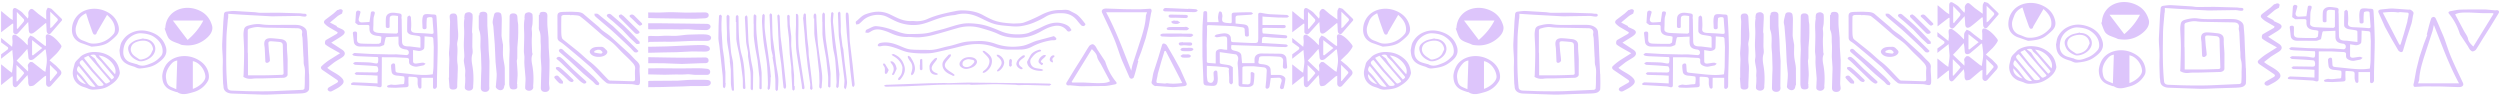 <svg xmlns="http://www.w3.org/2000/svg" width="1295" height="49" fill="#ddc5fb" xmlns:v="https://vecta.io/nano"><path d="M1003.57 41.053l5.6-4.474c.14 0 .28.02.4.02v3.086c.03.58.03 1.18.25 1.72.14.33.72.746 1.1.746.38.02.9-.373 1.18-.684l5.14-5.634.33 1.926c.08.87 0 1.74.14 2.6.08.456.5 1.222.77 1.243.74 0 1.74-.145 2.23-.538l5.17-4.37c.16-.145.44-.228 1.02-.497v4.06c0 .352.08.766.3 1.056s.66.62 1.02.642c.4.02.97-.248 1.2-.518l4.47-5.013c1.27-1.263 1.24-2.32 0-3.5l-1.9-1.968-3.32-2.713 3.54-3.397c1.02-1.14 2-2.32 2.62-3.604.25-.518-.53-1.388-1.02-1.988a19.98 19.98 0 0 0-2.54-2.63c-.66-.6-1.5-1.118-2.38-1.553-1.35-.663-2.12-.3-2.15.932-.03.518.1 1.036.1 1.554v3.066l-.44.145-3.78-2.858-2.04-1.678c-.53-.352-1.22-.58-1.85-.85-.44.683-1.1 1.326-1.24 2.05-.2.932.05 1.906-.2 2.983l-2.07-2.133c-1.2-1.056-2.4-2.133-3.8-3.024-1.07-.663-2-.207-2.04.85-.03.85.14 1.72.14 2.568 0 .746-.14 1.5-.25 2.548l-5.7-4.598V18.9l3.45 2.485c.27.228.27.9.02 1.14-1.07.9-2.3 1.74-3.47 2.6v2.278l5.82-4.557.5 5.82c-.03 1.926-.42 3.873-.67 6.007l-1.38-.953-4.27-3.418v10.77zm8.06-12.676l2.76-2.88 2.78-3.2c.4 1.553.45 3.066.6 4.578.14 1.2 1.24 1.533 2.54.808.3-.166.52-.394.77-.6l3.48-2.92 1.8-1.636.38.228c.2 1.864.58 3.75.55 5.613-.02 1.864-.44 3.728-.74 5.84-.6-.373-1.02-.56-1.33-.83l-5.2-4.1c-.28-.207-1.33-.248-1.5-.083-.67.663-1.33 1.346-1.02 2.34.22.746.05 1.574.05 2.485l-5.93-5.654zm13.3-6.525l-4.75 3.77-.52-.124V17.73l5.27 4.122zM1011.9 39.2l-.36-.124v-8.43l3.3 3.23c.33.352.83.932.63 1.16-1.07 1.43-2.34 2.796-3.56 4.163zm17.28-.166l-.28-.145v-8.306l3.45 3.376c.25.248.42.725.28.932l-3.45 4.142zm-25.6-25.312l5.85-4.495c.14.02.3.02.44.04v3.956c0 .3 0 .642.2.85.3.3.78.704 1.2.704.4 0 .88-.394 1.2-.704l5.2-5.717.22 2.734c.05.683.02 1.388.16 2.07.25 1.305 1.3 1.595 2.62.684 1.1-.766 2.1-1.636 3.12-2.465l2.87-2.403c.14.02.28.062.4.083l.2 3.832c.03.456.14.973.47 1.326.47.497 1.24.54 1.7-.02l5.72-6.587c.2-.207.14-.704-.1-.9l-5.1-4.992c-.47-.414-1.38-.518-2.1-.766-.28.58-.72 1.16-.77 1.74-.1 1.388-.03 2.755-.03 4.433l-4.03-2.9-2.62-2.237c-.6-.476-1.27-.6-1.9.104-.66.725-.85 1.47-.7 2.32.1.704.02 1.43-.28 2.216l-2.87-3.148c-.88-.808-2.02-1.47-3.12-2.113-.86-.497-1.5-.145-1.74.56-.14.456-.1.953-.1 1.43v3.998l-1.38-.85-3.95-3.273c-.16-.207-.47-.33-.7-.476v10.978zm8.6-1.74l-.44-.3V3.148l3.58 3.728c.25.3.23.9 0 1.243-.77 1.036-1.68 2-2.53 3.024a7.95 7.95 0 0 0-.61.829zm16.9-8.948l3.48 3.335c.47.476.7 1.015.1 1.595l-2.62 2.983c-.2.207-.53.33-.97.62V3.024zm171.53 16.01c-.45.228-.86.642-1.3.642-2.87.02-5.7.02-8.58-.124-1.9-.083-2.5-.704-2.5-2.175l.03-3.086c0-.6-.28-1.036-1.2-.974s-1.05.54-.96 1.118l.5 4.288c.2 1.4 1.33 2.32 3.2 2.36l9.86.04c.88-.02 1.74-.54 2.6-.828l.72-3.48c.06-.228.28-.6.44-.62l6.32-.27.03 3.604c.25 2.03 1.38 2.796 4.1 3.107.4.04.93.456 1.1.766a1.96 1.96 0 0 1 .05 1.429c-.1.3-.66.684-1 .684l-5.3-.394-3.26.04-10.3-.25-7.65-.456c-.22-.02-.5-.062-.7.02-.38.186-.7.435-1.07.642.27.228.5.62.82.684.83.186 1.72.27 2.57.3l9.97.435c.08.373.16.642.16.9-.1 2.88-.14 2.6-3.17 2.07-1.35-.25-2.82-.228-4.23-.3l-4.38-.104c-.47.02-.9.414-1.36.62.4.3.75.766 1.16.808l5.77.33a148.55 148.55 0 0 1 5.27.394c.22.02.56.248.6.435.17.414.3.87.3 1.305 0 1.5-.4 1.595-2.4 1.5l-8.8-.124c-.36 0-.72.476-1.08.725.33.228.66.62 1.02.642l7.54.207 3.4.207v4.018l-6.43-.33-6.04-.228c-.44 0-1.22.435-1.3.746-.17.663.63.663 1.32.684l11.5.663c.52.04 1.05.25 1.54.373 1.02.25 1.55-.083 1.55-.9l.08-10.522v-4.04l6.82.02 5.74.3c1.08.04 1.6.3 1.57 1.16-.02.58-.05 1.2.14 1.74.4 1.015 2.68 1.885 4.06 1.636l3.2-.62c.47-.145.8-.58 1.2-.9-.47-.186-1-.54-1.44-.518-1.1.062-2.2.3-3.3.435s-1.74-.27-1.77-1.056V22.95l2.5.414c1.24.3 3.2-.476 3.3-1.5.14-1.43.1-2.88.17-4.33v-1.678l3.8.33c.3.042.7.518.72.808l.25 4.35-.14 10.13c-.03 1.346-.22 2.672-.36 4.018-3.17.58-6.32.373-9.46.103l-8.37-.87c-.94-.083-1.46-.33-1.52-1.036l-.2-2.755c-.03-.56-.14-1.16-1.05-1.036-.4.04-1.02.58-1.05.9-.02 1.14.1 2.258.28 3.397.2 1.18 1.02 1.76 2.57 1.988.4.062.82.04 1.24.104.96.145 2.65.248 2.73.518.28 1.16.06 2.382-.05 3.563 0 .124-.6.27-.9.3-1.8 0-3.5.6-5.36.207-.6-.124-1.43.186-2.12.373-.25.083-.53.435-.47.62.05.207.44.497.7.518l3.56.124 4.92-.25c1.74-.062 2.04-.33 1.93-1.636-.08-1.264-.03-2.527-.03-3.687.33-.124.4-.187.47-.187 4.9.3 4.28-.04 4.28 3.48 0 .766.25 1.553.5 2.3.05.186.63.435.9.414a.86.86 0 0 0 .58-.663l.02-4.95h6v4.847c0 .56.34 1.056 1.14.828.4-.124.85-.704.88-1.077.1-1.657.03-3.335.05-5.012l.2-7.125c.08-3.48.22-6.96.14-10.44a325.27 325.27 0 0 0-.58-13.235c-.1-1.533-.28-1.533-2.38-1.616-.55-.02-1.1-.124-1.63-.145-2.48-.104-3.03.166-3.3 2.36-.2 1.47.03 2.962.03 4.433 0 .62.3 1.077 1.16 1.015.83-.062 1-.518.96-1.14-.05-1.533 0-3.086.17-4.598.03-.207.94-.518 1.46-.518.58-.02 1.4-.062 1.47.746.13 2.34.33 4.68.52 7 .06.766-.25.994-1.35.9-2.5-.228-5.03-.352-7.54-.456-2.07-.083-2.98-.663-2.8-2.3.23-1.947.03-3.935-.08-5.882-.03-.3-.55-.6-.83-.9-.33.3-.96.6-1 .9a124.51 124.51 0 0 0-.1 7.23c.03.953 1.13 1.76 2.4 1.968 1.24.207 2.5.373 3.75.62.3.062.7.393.7.6.06 1.76.03 3.542.03 5.427l-4.94-.6c-.33-.04-.63-.083-.96-.083-3.34 0-3.65-.953-3.68-3.23l-.16-10.626c0-.414-.14-.83-.08-1.243.2-1.574.05-1.864-1.96-2.113-1.7-.228-3.65-.58-5.08.497-.58.435-.97 1.16-1.02 1.78-.17 1.47-.1 2.962-.1 4.433 0 .62.3 1.036 1.2.953s.77-.58.77-1.098a66.64 66.64 0 0 1 .06-3.998c.05-1.056.8-1.47 2.46-1.346.5.04 1 .124 1.84.228l-.02 8.472c0 .228-.6.642-.9.642-3.04-.062-6.05-.166-9.1-.352-1.76-.104-2.8-.766-2.84-1.595-.03-.85.06-1.72.08-2.568.03-1.16 0-2.34.12-3.5.08-.746.38-1.47.55-2.216.1-.56.22-1.18-.86-1.263-.94-.083-1.1.414-1.16.994l-.66 4.474c-1.3.083-2.7.207-4.1.228-1.1.02-1.74-.953-1.44-2.05l.83-3.003c.22-.83-.6-.953-1.38-1.118l-.83.62-.14 1.222-.3 4.557 1.52 1.077 4.66-.02c.9-.02 1.2.228 1.2.9 0 .953-.06 1.968.36 2.838.7 1.388 2.4 1.843 4.28 1.988.55.04 1.54.3 1.54.456.03.994-.16 1.947-.27 2.9zm-79.2-14.913l7.37.476 14.8.808c1.05.062 2.13 0 3.18-.02l11.12-.166c.88 0 1.77.25 2.65.33.77.062 1.6.04 1.54-.766-.05-.704-.8-.704-1.5-.704-.6 0-1.25-.186-1.85-.207l-10.5-.3c-3.34-.04-6.68.062-10.05.04-1.05 0-2.07-.25-3.12-.33l-10.26-.62c-1.4-.062-2.82.166-4.2.33-1.05.124-1.33.725-1.38 1.45-.08 1.305-.25 2.6-.33 3.915l-.58 11.35c-.06 2.65.25 5.302.33 7.933.06 1.76-.08 3.5-.06 5.26.03 2.34.12 4.68.2 7.022.03.684.2 1.367.22 2.05.1 2.092 1.74 3.355 4.47 3.46l15.65.538c3.12.062 6.24-.145 9.33-.248l9.72-.3c1.2-.062 2.53-.104 3.58-.497.78-.3 1.6-1.118 1.63-1.74.17-2.465.06-4.95.03-7.436 0-.3-.1-.62-.1-.932l-.44-9.797-.22-6.1c-.1-1.802-.28-3.604-.42-5.385-.1-1.595-1.38-2.63-3.12-3.273-.96-.352-2.18-.394-3.3-.414-4.17-.02-8.33.062-12.53.04-1.52 0-3.04-.083-4.53-.3-2.48-.394-4.77.04-7.06.684-1.22.352-1.82 1.036-2.02 1.906a13.63 13.63 0 0 0-.3 2.775c.08 2.983.33 5.945.33 8.927 0 3.75-.14 7.477-.25 11.226 0 .518-.08 1.036-.14 1.698 1.25.746 2.7 1.2 4.67.932 1.88-.248 3.84-.103 5.74-.166l10.38-.3c1.1-.04 2.15-.808 2.15-1.595l.03-7.8c-.06-2.36-.42-4.743-.36-7.105.03-1.346-.14-2.465-1.8-3.2-.42-.187-.94-.3-1.44-.352-1.57-.166-3.17-.352-4.75-.435-2.5-.145-3.67.642-3.78 2.6-.05.9.2 1.76.25 2.65l.3 6.7c.03.684.72.932 1.27.725.53-.186 1.13-.766 1.1-1.18-.06-1.636-.33-3.252-.5-4.867l-.28-3.604c-.1-1.263.25-1.553 1.9-1.43 1.27.083 2.54.207 3.8.33 1.2.124 1.7.725 1.74 1.574.05 1.284.05 2.6.08 3.873l.33 10.7c.03 1.056-1.08.87-1.82.9-2.6.124-5.2.186-7.78.228h-8.86v-5.24l-.06-6.07c0-.207-.08-.414-.08-.62l.03-11.35c0-.3.35-.787.7-.9 1.82-.54 3.58-1.036 5.68-.746 2.1.3 4.3.248 6.46.3l12.78.228c2.07.062 2.87 1.18 2.54 2.713-.2.85.22 1.76.25 2.63l.44 9.052c.03.373.1.746.1 1.14.08 1.284-.08 2.63.3 3.873.72 2.403.28 4.785.33 7.187a42.33 42.33 0 0 1-.16 4.64c-.03.248-.58.663-.9.684l-14.85.663c-2.43.083-4.86.124-7.3.104a308.9 308.9 0 0 1-7.7-.104l-6.93-.25c-1.43-.062-2.18-.62-2.3-1.678-.85-8.4-.66-16.777-.55-25.166.05-3.355.5-6.7.74-10.066.25-.87.2-1.76.2-2.88zm-33 7.622c.6 1.553 1.04 3.17 1.87 4.66 1.02 1.802 3.48 2.423 5.63 3.252.56.207 1.05.56 1.63.62 1.2.145 2.4.27 3.62.207 3.12-.145 5.77-1.264 7.95-2.838 2.12-1.574 3.86-3.438 4.08-5.8.1-.766-.1-1.595-.38-2.34-1.22-3.563-3.65-6.4-8.4-7.85-4.97-1.512-10.2-.145-13.06 3.2-2.04 2.382-2.46 4.764-2.6 6.815a.96.96 0 0 0-.35.062zm20.1-4.122c-1.93 3.75-4.55 6.98-8.14 10.046l-7.65-10.046h15.8zm-21.33 28.895c.08 2.092.44 3.915 2.02 5.53 1.32 1.367 3.25 1.926 5.16 2.568.2.062.52 0 .66.104 2.65 1.802 5.5.746 8.06.062 3.73-.974 6.27-3.2 7.78-5.862.7-1.222.64-2.858.3-4.246-.75-3.107-2.87-5.654-6.57-7.353-5.1-2.382-11.5-1.45-14.9 2.527-1.6 1.885-2.48 4.826-2.5 6.67zm15.87 6.504V28.646c3.3.6 6.2 4.225 6.52 7.8.24 2.672-3.56 5.613-6.52 6.566zm-8.58.166c-1.13-.497-2.07-.85-2.93-1.284-1.93-1.015-2.12-2.693-2.37-4.225-.42-2.568.58-4.992 2.35-7.167.74-.9 1.62-1.926 3.45-2.196l-.5 14.872zm-41.38-19.243a12.38 12.38 0 0 0-6.76 1.326c-.72.352-1.38.828-1.85 1.367-1.02 1.14-2.45 2.092-2.8 3.563-.42 1.823-1.14 3.604-.86 5.5.33 2.36 1.52 4.4 4.17 5.78.85.435 1.9.663 2.84 1.015.6.207 1.13.54 1.77.684.6.166 1.27.27 1.9.228 2.6-.124 5.16-.373 7.37-1.574 3.2-1.76 5.7-3.873 6.3-6.94.05-.228-.03-.476-.06-.725-.36-2.382-1.13-4.62-3.2-6.545-2.32-2.113-5.16-3.48-8.8-3.666zm-.96 3.273l-2.3-1.698c2.12-.518 2.78-.25 3.17 1.015l2.43 2.32 5.93 7c1.05 1.243 1.08 1.222-.4 2.32l-4.9-5.5-2.5-3.2-1.43-2.258zm-3.3-1.367l10.88 12.656c.44.497.55.85-.22 1.16-.7.27-1.33 1.036-2.13.124l-6.04-6.752-3.98-4.992c-.27-.352-.5-.725-.77-1.12l2.26-1.077zm-3.23 2.196c.14.124.33.228.45.352l4.66 5.675 5.7 6.193c.2.207.33.538.25.746-.33.6-2.6.663-3.06.124l-8.7-10.5c-.9-1.077-.77-1.698.7-2.6zm8.56-2.32c5.08.248 10.07 6.007 8.5 9.714l-8.5-9.714zm-10.68 5.655l.44-.124 8.64 10.626c-1.44.3-3.04-.414-3.92-1.512-1.57-1.988-2.95-4.08-4.9-5.84-1.32-1.222-.74-2.092-.27-3.148zm4.14 9.238c-3.15-.746-5.1-2.962-4.67-5.26l4.67 5.26zm2.9-19.47c3.7-.25 6.8-.684 9.2-2.506 1.3-.994 2.6-2.05 3.64-3.2 1.82-1.968 1.52-4.143.72-6.317-1.1-3.003-3.42-5.282-7.12-6.7-4.92-1.885-10.68-.85-13.9 2.734-1.85 2.092-2.62 4.412-2.73 6.794-.1 2.693.75 5.282 4 6.96.83.414 1.8.663 2.7.994l3.48 1.222zm8.03-16.467c.58.56 1.2 1.118 1.7 1.72 1.5 1.657 2.32 3.52 2.37 5.5.03.9-.08 1.968-.7 2.693-1.74 2.07-4.03 3.8-7.2 4.578-1.35.33-2.9.476-4.28.33-1.27-.145-2.46-.787-3.67-1.243-.72-.27-1.46-.518-2.04-.9-2.07-1.43-2.54-3.376-2.5-5.344.06-1.305.67-2.6 1.14-3.894.66-1.802 2.04-3.23 4.27-4.267l1.4 4.412 1.8 5.054c.22.56.58 1.5 1.04 1.554 1.25.186 1.14-.828 1.5-1.408l5.14-8.782zm119.5-2.527l-1.96 1.802-4.23 3.2c-.7.58-1.07 1.367-.4 2.07.6.684 1.38 1.305 2.2 1.823l4.5 2.6c.1.062-.1.663-.36.83l-5.6 3.2c-.6.352-.82 1.968-.24 2.423.74.58 1.6 1.098 2.45 1.616l5.05 2.838-5.76 3.625c-1.36.932-2.65 1.947-3.8 3.045-.7.704-.33 1.5.56 2.092l7.23 4.9c.9.6 1 1.14.05 1.698l-3.92 2.216c-.7.394-1.1 1.2-.55 1.72.58.56 1.22.725 2.13.248 1.93-1.036 3.94-1.947 5.3-3.5.85-.974.7-2-.14-3.003-1.9-2.196-5.05-3.314-7.37-5.137-.14-.124-.3-.25-.42-.33l3.6-2.817 4.1-2.568c2.07-1.367 1.87-2.983-.28-4.246l-5.3-3.438 4.92-3.045c.77-.518 1.65-1.16 1.95-1.864.4-.85-.38-1.616-1.43-2.092l-2.43-1.12c-.14-.083-.14-.33-.2-.497l-3.48-1.802 3.9-3.252c.7-.54 1.57-.932 2.38-1.408.02-.062.05-.124.05-.207.08-.54.47-1.2.17-1.553-.53-.684-1.47-.54-2.27-.062-.08.02-.25-.02-.38 0zM1065 22.93c.16 2.196.36 3.915 1.68 5.5 1.33 1.595 3.42 2.36 5.58 2.983 1.18.33 2.04 1.16 3.6 1.015 3.22-.3 6.15-.808 8.7-2.568 2.35-1.616 4.3-3.293 4.72-5.717.14-.828.08-1.74-.14-2.568-1.1-4.018-3.97-7.063-9.3-8.4-2.76-.684-5.58-.58-8.34.642-2.67 1.18-4.22 2.962-5.35 4.9-.8 1.43-.83 3.086-1.13 4.205zm10.5-8.74c2.92.062 5.38.62 7.06 1.657 3.12 1.947 4.78 4.495 4.83 7.54.03.87-.2 1.864-.8 2.568-1.27 1.47-2.8 2.838-4.94 3.708-2.46.974-4.86 2.113-7.62.54-.13-.062-.36-.02-.52-.083-1.33-.414-2.82-.684-3.92-1.326-2.18-1.284-2.73-3.356-2.62-5.22.14-2.65.94-5.323 3.6-7.374 1.44-1.118 3.2-1.885 4.92-2zm1.9 2.65c-1.6.435-3.42.62-4.72 1.326-3.26 1.802-3.86 3.5-2.54 6.442.8 1.802 2.57 3.107 4.75 3.956.77.3 2.07.145 2.98-.124 3.9-1.16 6.43-4.288 5.52-7.477-.6-2.133-2.9-3.998-5.85-3.873a.59.59 0 0 1-.14-.248zm5.02 5.696l-1.07 2.278c-1 1.636-2.7 2.6-5.05 2.983-.33.042-.8.02-1.02-.124-1.2-.808-2.57-1.553-3.4-2.548-1.24-1.5-1.38-3.23-.33-4.826 1.1-1.678 4.9-2.693 7.3-2.092 2.1.518 3.4 2.154 3.58 4.33zm174.96-4.53l-1.87 4.868-2.27 6.835-1.57 6.276-1.2 6.628c-.08.435-.3.87-.3 1.305 0 .352.1.808.4.994.28.166.9.062 1.33.04l3.92-.207 8.9.062 8.67.3c2.02.103 3.06-.83 2.4-2.216-2.04-4.412-4.22-8.803-6.1-13.256-1.35-3.17-2.32-6.442-3.5-9.652-.56-1.512-1.25-3.024-1.9-4.515-.85-2.03-1.7-4.06-2.65-6.048-.14-.3-.7-.684-1-.663-.44.02-1.08.352-1.2.642-.5 1.284-.83 2.6-1.2 3.894l-1.02 3.998a4.29 4.29 0 0 1-.22.663c.1 0 .22.02.33.04zm-4.83 25.166c.25-.787.58-1.367.6-1.947.17-3.438 1.02-6.814 2.04-10.17.5-1.678 1.08-3.335 1.6-4.992l3.15-9.652c.36-1.14.53-2.32.8-3.48 4.1 10.2 7.7 20.444 13.03 30.24h-21.23zm40.1-37.8l-4.78-.435c-.85-.062-1.7-.04-2.6-.04-3.64.02-7.32-.02-10.96.104-1.63.062-3.23.497-4.83.766-1.2.207-1.46.684-.8 1.47 2.6 3.148 4.3 6.566 5.47 10.15.2.58.63 1.14 1 1.698l3.1 4.68c.4.642.7 1.346 1.2 1.968.33.394 1.02.974 1.4.9.66-.083 1.43-.54 1.73-.973 1.3-1.906 2.4-3.873 3.62-5.8l3.9-6.152 4.22-6.918c.47-.83 0-1.78-1.65-1.43zm-1.33 1.43a2.8 2.8 0 0 0 .36.31l-10.5 17.005c-1.36-1.367-2.46-2.423-2.74-3.998-.27-1.47-1.46-2.858-2.2-4.287l-4.48-8.368c1.74-.994 3.9-.953 5.97-.974 2.62-.02 5.24.228 7.9.3 1.88.04 3.78 0 5.7 0zm-43.6-1.803l-8.14-.58c-1.35-.062-2.73.166-4.08.27l-2.05.207c-1.35.166-1.76.746-1.32 1.698l3.3 7.374 3.28 5.986 3.54 6.048c.25.414.9.9 1.46.974.8.104.97-.456 1.13-1.036l1.82-6.1 2.5-7.684c.4-1.43.52-2.9.85-4.35.2-.766.47-1.367-.44-2.092-.63-.54-1.02-.87-1.85-.725zm-.58 5.157l-.16 1.098-1.77 6.235-1.74 5.634-.6.02-8.6-16.612c2.84-.33 5.38-.497 7.92-.083.4-.062.8-.186 1.2-.186l3.86.3c.2.02.47.456.45.684-.1.974-.34 1.947-.56 2.92zm-911.372 4.97c2.177.145 4.382.062 6.56.02l8.764.04c1.57.124 3.03-.04 4.575-.04 1.57-.02 3.17.228 4.74.3l5.43.145c1.102 0 2.26-.974 2.232-1.802-.027-.85-.77-1.408-2.04-1.43l-10.445-.145-14.524-.166c-1.764-.02-3.527 0-5.32 0l.028 3.086zm0 6.835c.303-.083.58-.25.882-.27l7.744-.104c4.74.145 9.425-.27 14.1-.393 2.508-.083 5.016-.02 7.524-.02 1.13 0 1.957-.3 2.26-1.18.33-.953-.413-1.616-1.378-1.906-1.02-.3-2.232-.3-3.362-.3-1.7-.02-3.445.04-5.154.104-.964.02-1.902.04-2.866.124-1.847.166-3.665.476-5.54.56-1.598.083-3.224-.104-4.85-.083-1.46.02-2.894.166-4.354.186-1.406.02-2.8-.062-4.217-.062-.276 0-.58.166-.854.25.055 1.036.055 2.07.055 3.107z"/><path d="M335.768 38.53l8.488.186 6.23-.145c1.763.062 3.472.062 5.236-.083 1.516-.104 3.06.248 4.602.3h5.98c1.13-.062 1.57-.808 1.57-1.595 0-.808-.578-1.43-1.653-1.553-1.406-.166-2.84-.27-4.272-.27-3.197-.02-6.366.062-9.563.062-3.94 0-7.882-.062-11.823-.062l-4.768.04c-.027 1.036-.027 2.07-.027 3.107zm0 6.627l7.358-.083 3.97-.124 6.862-.186 3.417-.166 8.626-.04c1.24-.02 2.122-.642 2.178-1.533.055-.85-.496-1.47-1.57-1.574-1.406-.145-2.84-.104-4.272-.104-1.957 0-3.913-.02-5.87.062l-5.402.373-14.634.103c-.22 0-.413.104-.634.166l-.027 3.107zm0-17.813l7.772-.187 7.055-.124 7.937-.394 6.146.083c2.094.083 3.28-.56 3.004-1.76-.083-.394-.47-.87-.9-1.056-.8-.3-1.7-.538-2.6-.56-2.04-.04-4.107.04-6.174.124l-12.54.56-6.504.145-3.225.04.028 3.128zm0-18.02l3.913.124 7.083.104 13.23.166 4.96-.228c1.35-.062 2.177-.642 2.15-1.616-.028-.994-.717-1.47-2.232-1.45l-9.398.124-7.1-.228c-1.93-.02-3.885.083-5.815.145-.33 0-.633.062-.964.04l-5.843-.062a98.7 98.7 0 0 1 .028 2.879zm0 23.406l8.02.04 5.842.228 3.638.124 10.225-.393 2.04-.02c1.295-.124 1.598-.808 1.488-1.657s-.744-1.305-1.9-1.284l-9.95.124c-2.922 0-5.843-.04-8.764-.083l-10.6-.186-.027 3.107zm300.727 3.686l.22 3.666c.027.932-.056 1.864.082 2.776.055.33.607.62.937.932.33-.3.9-.62.9-.953l-.028-7.995c-.55-.33-1.02-.83-1.653-.994-1.378-.33-2.84-.456-4.272-.725-.33-.062-.827-.33-.827-.497l-.027-5.634 8.35 1.18c.303.04.55.393.717.642 1.02 1.346.137 2.755.193 4.122l.275 3.376.193 5.157.028 1.346c-.083 1.926.082 2.07 2.728 2.175 1.075.04 2.232.145 3.224-.083.717-.166 1.654-.787 1.764-1.284.358-1.78.44-3.604.496-5.427 0-.3-.716-.808-1.157-.85-.855-.062-.827.456-.8 1.015.055 1.43 0 2.858-.138 4.287-.055.684-.634 1.12-1.654 1.056l-2.508-.145.028-8.596c0-.207.44-.54.716-.56 1.02-.083 2.067-.062 3.115-.062l2-.02 5.264.56c1.158.166 1.544.953 1.516 1.7l-.276 4.93-.33 3.314c-.055.56.027 1.16.937 1.118.386-.02.964-.58 1.047-.953.303-1.5.468-2.983.7-4.578l4.2-.166c1.02 0 1.654 1.015 1.378 1.968-.303 1.036-.66 2.05-.827 3.107-.055.27.44.787.772.85.358.062 1.13-.27 1.185-.518.386-1.553.7-3.107.854-4.68.1-1.077-1.543-2.113-3.142-2.154-.744-.02-1.46 0-2.204 0h-2.15l-.138-2.258c.083-2.548-2.204-3.107-4.437-3.314-1.764-.166-2.094-.394-1.8-1.678.027-.145.1-.27.1-.414.22-1.906.22-2 2.84-2.05 2.508-.04 5.043.104 7.55.25 1.543.104 2.315.974 2.232 2.278l-.137 2.672c0 .58.055 1.263 1.157 1.263 1.157 0 1.075-.642 1.02-1.263l-.36-3.998c-.137-1.367-1.295-2.403-3.06-2.486l-9.976-.124c-2.04.04-3.307 1.14-3.445 2.693-.055.704 0 1.43 0 2.3h-6.476l-.36-3.873c-.138-1.574-1.626-2.133-3.307-2.506-1.7-.393-2.04-.683-1.984-2 .027-.3.083-.6.138-.994l5.208.186 10.28.33 9.315.476 3.28.062c.44-.02.854-.373 1.267-.58-.33-.27-.66-.746-1.02-.787l-5.54-.352-7.027-.393c.055-.953.027-1.843.22-2.693.055-.228.772-.518 1.185-.497l3.94.373 6.256.352c.7.04 1.46.062 1.516-.704.055-.787-.717-.83-1.488-.9l-9.095-.725c-.083 0-.193-.02-.276-.02-.633-.062-1.736-.062-1.8-.228-.22-.828-.248-1.698-.165-2.527 0-.124.826-.3 1.267-.27l9.453.145c.772.02 1.378-.187 1.35-.87 0-.663-.634-.766-1.323-.766h-10.72v-4.4l.965.124 7.055.414 4.658.062c.385-.02.77-.435 1.13-.663-.414-.25-.772-.704-1.213-.725l-8.488-.373c-1.57-.104-3.142-.394-4.685-.684-1.075-.186-1.626.04-1.626.85l.027 11.786c0 .808-.027 1.657-.248 2.444-.083.25-.882.518-1.35.518-1.68.02-3.4-.062-5.07-.145l-6.146-.3c-.827-.04-1.406-.25-1.295-.994.027-.27-.083-.538-.083-.83.028-1.843-1.57-2.962-3.97-2.713-1.212.124-2.425.352-3.582.642-.414.104-.662.54-.965.83.414.186.855.538 1.268.518 1.075-.062 2.122-.373 3.17-.414 1.7-.083 2.067.145 2.15 1.4l.027 5.53c-.716-.062-1.57-.062-2.342-.248-1.736-.394-3.473.3-3.555 1.636-.1 1.367-.028 2.755-.055 4.122v1.554l-4.08-.3c-.22-.02-.524-.456-.524-.704l-.027-5.965-.055-2.382.192-7.415c.028-.787-.027-1.574-.055-2.382 0-.497.248-.746.992-.725l12.182.518c1.543.083 3.086.394 4.63.54 1.047.103 1.736.352 1.736 1.243 0 .83.138 1.657.138 2.465 0 .6.055 1.16 1.074 1.16.993 0 1.02-.54.965-1.098l-.1-2.6c-.193-2-.827-2.465-3.528-2.713l-3.252-.33V9.137c0-.746.414-1.077 1.488-1.118l6.56-.414c.385-.04.716-.456 1.047-.684-.358-.207-.717-.56-1.103-.56-1.9-.02-3.83.02-5.732.062l-2.728.104c-1.103-.02-1.57.352-1.544 1.18l.028 3.48c.028.6-.165.953-1.075.808-.082-.02-.193-.02-.275-.02-3.528-.207-3.914-.62-3.5-3.293.1-.746-.138-1.553-.36-2.3-.082-.228-.634-.373-.992-.56-.193.3-.468.58-.55.9-.165.808-.33 1.616-.33 2.423 0 .725.193 1.47.303 2.32h-5.925l-.027-4.474c-.028-.518.027-1.284-1.02-1.222-1.02.04-.937.704-.965 1.326l-.386 5.82-.1 4.93.028 11.37.523 13.34c.056 1.4.634 1.76 2.398 1.802l1.35.103c2.563.166 3.252-.248 3.582-2.3.083-.538.055-1.098.083-1.636l-.193-2.962c-.028-.58-.22-1.14-1.13-.974-.386.083-.854.663-.854 1.036-.055 1.12.165 2.258.138 3.376 0 .497-.276 1.015-.58 1.45-.44.642-1.268.518-1.902.27-.358-.145-.716-.54-.8-.87-.193-1.015-.303-2.05-.33-3.086v-4.66l4.603.27 5.567.497c1.13.25 1.57.746 1.157 1.553zm-111.45-24.213c-3.803-.25-7.523-.497-10.913-1.926a51.23 51.23 0 0 1-4.85-2.403c-3.28-1.843-7.055-2.465-11.05-2.506-1.185 0-2.425.186-3.583.435-4.933.994-9.838 2.05-14.275 4.06-2.04.9-4.3 1.284-6.725 1.056-.854-.083-1.736.02-2.6-.02-4.052-.145-7.056-2.05-10.252-3.542-4.162-1.926-8.103-1.512-12.237-.04-2.232.787-3.28 2.34-4.85 3.542-.22.166-.44.414-.44.62 0 .414.165.83.275 1.243.496-.124 1.185-.124 1.5-.373 1.102-.87 1.93-1.926 3.114-2.713 2.976-2 7.606-2.693 11.272-.932 2.177 1.056 4.244 2.3 6.614 3.086 3.6 1.2 7.496 1.574 11.354.725 1.874-.414 3.666-1.098 5.43-1.76 3.693-1.388 7.44-2.6 11.603-2.94.276-.02.524-.104.8-.166 4.327-1.2 8.24-.394 11.988 1.346 2.62 1.2 5.1 2.65 7.938 3.438 2.673.766 5.677.9 8.543 1.16 1.543.145 3.197.186 4.74 0 1.736-.207 3.473-.642 5.126-1.16 1.6-.518 3.114-1.2 4.603-1.905a35.08 35.08 0 0 0 3.417-1.843c2.646-1.636 5.76-1.968 8.957-1.823 3.445.145 5.787 1.678 7.496 3.853.66.85 1.35 1.698 2.15 2.486.25.228 1.075.394 1.35.25.386-.186.827-.83.7-1.015-1.185-1.533-2.343-3.086-3.858-4.432-1.075-.953-2.674-1.574-4.052-2.36-1.598-.9-3.445-.435-5.18-.456-3.693-.062-6.835.994-9.866 2.548-2.84 1.47-5.843 2.838-8.957 3.956-1.57.518-3.5.373-5.264.518zm64.295 19.325l1.874-4.867 2.26-6.835 1.57-6.276 1.185-6.628c.083-.435.303-.87.303-1.305 0-.352-.1-.808-.413-.994-.276-.166-.882-.062-1.323-.04l-3.914.207a318.11 318.11 0 0 1-8.901-.062l-8.654-.3c-2.012-.104-3.06.83-2.398 2.216 2.04 4.412 4.217 8.803 6.1 13.256 1.35 3.17 2.315 6.442 3.5 9.652.55 1.512 1.24 3.024 1.902 4.515l2.645 6.048c.138.3.7.683.993.663.44-.02 1.074-.352 1.185-.642.496-1.284.826-2.6 1.185-3.894l1.02-3.998c.055-.228.138-.435.22-.663a1.81 1.81 0 0 1-.331-.041zm4.823-25.166c-.248.787-.58 1.367-.606 1.947-.166 3.438-1.02 6.814-2.04 10.17-.496 1.678-1.075 3.335-1.598 4.992l-3.142 9.652c-.358 1.14-.524 2.32-.8 3.48-4.08-10.2-7.7-20.443-13.008-30.24h21.193zm-39.133 9.175l-.8-1.222c-1.213-1.595-4.355-2.568-6.725-2.568-3.665 0-6.283 1.533-9.122 2.858l-5.512 2.403c-1.295.456-2.783.663-4.216.746-3.528.186-6.918-.186-10.115-1.533-3.913-1.636-7.854-3.356-12.374-3.853-2.535-.3-5.264-.476-7.716-.04-3.335.58-6.477 1.78-9.73 2.693-2.04.56-4.106.994-6.118 1.595-3.638 1.077-7.47.953-11.272 1.015-3.445.062-6.283-1.264-9.287-2.278-2.6-.87-5.402-1.616-8.185-1.802-1.5-.104-3.115 1.056-4.685 1.678-.25.104-.552.3-.634.497-.166.373-.193.766-.276 1.14.55.04 1.213.228 1.654.062.716-.248 1.295-.746 1.984-1.077 2.398-1.18 4.713-.435 6.972.3 1.516.497 2.894 1.243 4.4 1.802 2.177.787 4.437 1.264 6.917 1.2 1.985-.062 4.024.3 6.008.166a40.36 40.36 0 0 0 6.918-1.098c4.4-1.14 8.736-2.506 13.1-3.728 3.97-1.118 7.992-1.077 11.906.042 3.086.9 6.283 1.78 9.04 3.107 3.445 1.657 7.138 1.968 10.94 1.906 4.08-.083 7.662-1.346 10.97-3.2 2.26-1.264 4.63-2.568 7.524-2.962 2.287-.3 4.244.352 5.76 2.05.44.518.8 1.2 1.874.766.358-.145.55-.414.8-.642zm-9.067 3.17l-8.985 2.403c-2.6.808-4.933 2.258-7.606 2.693-4.63.787-9.287.435-13.724-1.14-2.812-.994-5.87-1.553-9.04-1.408-2.342.104-4.768.104-7.028.518-2.8.518-5.43 1.616-8.212 2.154-3.445.642-6.642 2.092-10.362 1.947-3.115-.104-6.256.04-9.343-.27-1.8-.186-3.528-.973-5.154-1.657-3.362-1.43-6.752-2.568-10.693-1.657-.496.124-1.185.787-1.13 1.14.1.642.827.684 1.7.476 2.508-.58 4.878.104 7.138.828 2.453.787 4.768 2 7.303 2.403 3.28.518 6.752.62 10.142.476 2.563-.104 5.098-.85 7.634-1.388 1.7-.352 3.362-.808 5.043-1.2 2.95-.684 5.843-1.574 8.874-1.968 4.3-.56 8.6-.166 12.595 1.284a22.16 22.16 0 0 0 7.882 1.367l5.898-.04c2.04-.062 3.885-.56 5.567-1.45 2.948-1.553 6.173-2.65 9.673-3.252.58-.104 1.185-.124 1.764-.124.882.02 1.405-.33 1.267-.9-.1-.414-.7-.746-1.212-1.222zm8.157 25.456l4.768.435c.855.062 1.7.04 2.6.04l10.94-.104c1.626-.062 3.224-.497 4.823-.766 1.212-.207 1.46-.684.8-1.47-2.6-3.148-4.3-6.566-5.457-10.15-.193-.58-.634-1.14-.992-1.698l-3.087-4.68c-.413-.642-.7-1.346-1.185-1.968-.33-.393-1.02-.974-1.405-.9-.662.083-1.433.538-1.736.974-1.296 1.906-2.398 3.873-3.6 5.8l-3.886 6.152-4.216 6.918c-.47.828 0 1.78 1.653 1.43zm1.323-1.43c-.1-.103-.22-.207-.358-.3l10.5-17.005c1.35 1.367 2.453 2.423 2.728 3.998.276 1.47 1.46 2.858 2.205 4.288l4.465 8.368c-1.736.994-3.886.953-5.953.973-2.618.02-5.236-.228-7.882-.3-1.874-.04-3.776 0-5.705 0zm43.544 1.802l8.13.58c1.35.062 2.728-.166 4.08-.27l2.04-.207c1.35-.166 1.764-.746 1.323-1.7l-3.307-7.374-3.28-5.986-3.527-6.048a2.4 2.4 0 0 0-1.461-.973c-.8-.104-.965.456-1.13 1.036l-1.82 6.1-2.48 7.684c-.414 1.43-.524 2.9-.854 4.35-.193.766-.47 1.367.44 2.092.634.538 1.02.87 1.847.725zm.58-5.157l.165-1.098 1.764-6.235 1.736-5.634.606-.02 8.57 16.612c-2.838.33-5.374.497-7.9.083-.386.062-.8.187-1.185.187l-3.86-.3c-.192-.02-.468-.456-.44-.684.1-.973.33-1.947.552-2.92zm-96.46 4.557l11.465-.33c3.748 0 7.496.186 11.216.3.524.02 1.048.124 1.57.207 1.626-.02 3.28-.104 4.906-.083l10.858.3c.193 0 .414.04.55-.02.33-.166.634-.394.937-.58-.303-.145-.633-.414-.964-.414l-7.028-.166-33.87-.352c-3.666-.02-7.33.186-10.996.27-1.103.02-2.205-.083-3.308-.062l-7.137.124-22.268.808c-.414.02-.827.33-1.213.518.386.166.772.456 1.185.456l10.004-.207 16.618-.766c5.374-.166 10.75-.124 16.123-.166.44-.04.882.083 1.35.166zm-127.352-.975v-5.427c0-.538-.137-1.098-.165-1.636l-.496-5.862-.772-5.22-.578-9.238-.028-3.48.138-3.107c0-.25.138-.497.027-.704-.137-.27-.413-.497-.633-.746-.276.207-.8.414-.8.642l-.22 5.137-.1 6.462c.055 1.43.385 2.858.55 4.288l1.653 14.996c.193 1.947.083 3.894.166 5.84.027.3.413.58.634.85.192-.248.523-.497.578-.766.138-.684.138-1.367.193-2.05-.027.02-.082.02-.138.02zM378 31.404l.55 4.702.055 6.856c.028 1.2.248 2.403.47 3.583.055.228.468.414.716.62.138-.228.413-.456.413-.684l-.468-13.484c-.138-2.113-.882-4.184-1.075-6.297-.386-3.8-.606-7.58-.8-11.37-.1-2.258.055-4.536 0-6.794 0-.33-.55-.642-.854-.974-.22.33-.662.642-.662.974.028 2.775.138 5.55.22 8.327.027 1.5-.083 3.003.082 4.474.22 2.092.7 4.184.992 6.276.193 1.243.33 2.506.47 3.77-.055 0-.083 0-.1.02zm22.156-1.804l.9 5.365.58 6.152.027 5.178c0 .3.44.62.7.953.22-.3.606-.62.606-.953.1-2 .33-4.04.166-6.028-.22-2.6-.855-5.178-1.213-7.767l-.606-5.53-.965-6.814c-.22-2.05-.248-4.122-.303-6.172l-.138-6.276c0-.3-.44-.58-.7-.87-.22.3-.606.58-.606.87l.55 12.987.248 4.225c.166 1.284.55 2.548.827 3.832.055.27.055.54.083.83-.055 0-.1 0-.166.02z"/><path d="M434.044 6.755l.414 11.08c.1 1.78.44 3.563.66 5.365l1.57 12.324.717 5.696c.082 1.077-.083 2.175-.138 3.273 0 .25-.138.497-.055.725.138.373.413.746.634 1.098.192-.352.496-.704.55-1.056.193-.974.44-1.968.358-2.94-.386-3.666-.9-7.312-1.323-10.957l-.58-5.696c-.082-.642-.358-1.264-.468-1.906l-.827-6.814c-.1-1.264 0-2.527-.027-3.8l-.193-6.42c0-.27-.44-.518-.662-.766l-.634.787zm.772 31.587l-.9-7.477-1.434-10.563-.964-8.492c-.1-1.408.1-2.817.193-4.225 0-.25.1-.497.027-.725-.1-.25-.413-.435-.633-.642-.193.186-.524.394-.552.58-.1 1.512-.275 3.024-.165 4.536.276 4.246.58 8.472 1.047 12.697.248 2.32.992 4.598 1.213 6.918.358 3.77.523 7.56.7 11.35.027.85-.193 1.698-.193 2.548 0 .27.33.56.524.83.275-.27.716-.54.744-.83.165-1.905.248-3.8.413-6.504zm-44.398-26.056l.028 6.193c.165 2.278.523 4.557.88 6.835l1.075 5.883.937 8.68c.138 1.636.028 3.293.028 4.95 0 .352-.055.704.055 1.036.055.166.413.373.634.373.165 0 .496-.3.496-.456l-.028-8.078c-.303-3.355-.992-6.7-1.46-10.046-.386-2.775-.717-5.53-.992-8.306a57.71 57.71 0 0 1-.331-5.323c-.055-1.823.027-3.666.055-5.5 0-.145.028-.3-.055-.414a12.45 12.45 0 0 0-.799-.787c-.193.27-.552.54-.552.83-.055 1.367-.027 2.755-.027 4.143 0-.02.027-.02.055-.02zM399.347 40l-.44-4.433-1.102-8.306c-.55-3.956-1.213-7.892-1.626-11.848-.248-2.3-.055-4.62-.055-6.918 0-.166.082-.352 0-.518-.1-.3-.33-.56-.496-.85-.248.27-.717.54-.744.808-.1 1.346-.22 2.693-.138 4.018.193 3.2.386 6.36.77 9.55.414 3.438 1.158 6.835 1.6 10.274.303 2.278.386 4.578.524 6.856a90.94 90.94 0 0 1 .137 5.22c0 .663-.165 1.326-.165 2 0 .248.276.497.44.746.248-.248.7-.476.744-.746.193-1.264.276-2.527.358-3.8.055-.684 0-1.367 0-2.07.1.04.166.04.193.04zm16.618-30.987l.8 8.534.33 4.62.662 6.276.66 6.048 1.268 8.927c.1.808-.1 1.636-.055 2.465.027.248.386.497.606.746.22-.248.662-.518.662-.766l-.524-5.406-.55-4.702-.855-6.65c-.137-1.388-.082-2.796-.192-4.184l-.607-5.137-.55-8.016-.165-4.225c-.028-.25-.36-.476-.552-.704-.22.25-.55.456-.633.725-.138.476-.083.953-.138 1.45h-.166zm10.032 2.32l.028 6.297c.165 2.258.55 4.495.9 6.732l1.047 5.882.965 8.907c.138 1.533.027 3.086.027 4.64 0 .373-.055.766.083 1.118.055.186.47.3.744.456.138-.186.386-.373.386-.56l.055-6.566c-.165-2.527-.606-5.075-.964-7.602l-1.46-9.88c-.303-2.568-.386-5.137-.496-7.726l-.028-5.655c0-.33-.413-.642-.634-.973-.248.33-.66.663-.688 1.015-.083 1.305-.028 2.6-.028 3.915H426zm-4.244-1.803l.055 7.892c.248 2.88.882 5.737 1.268 8.617l1.268 11.786.137 4.702c0 .87-.165 1.76-.1 2.6.028.3.496.56.772.828.165-.25.468-.476.468-.725.1-2.133.414-4.288.22-6.42-.276-3.2-.882-6.4-1.323-9.6l-.8-6.027c-.33-3.977-.552-7.954-.772-11.93-.083-1.16-.028-2.34-.138-3.5-.027-.3-.413-.6-.634-.9-.248.3-.606.58-.66.9-.1.58-.028 1.16-.028 1.76.083.04.166.04.276.04zM412.3 7.252V9.22l.028 3.687-.166 4.723.22 7.187c.22 2.6.7 5.157 1.075 7.726l.826 4.888 1.02 6.524.165 1.844c.028.186.386.33.58.476.248-.166.662-.33.662-.518.055-.497-.056-1.015-.138-1.533l-2.563-16.82c-.772-4.93-.414-9.88-.414-14.83a119.12 119.12 0 0 0-.082-4.432c-.028-.33-.33-.642-.496-.974-.248 0-.47.04-.717.083zm-30.95 4.164l.055 8.762c.276 2.817 1.047 5.593 1.598 8.4l.772 4.4.937 7.27c.138 1.533.055 3.086.1 4.62 0 .33.028.704.166.994.082.145.523.248.77.207.166-.02.386-.3.386-.456l-.523-9.114c-.276-2.6-.552-5.178-1.296-7.705-1.185-3.977-1.46-8.016-1.626-12.055-.1-2.734-.082-5.468-.165-8.202 0-.3-.44-.56-.7-.83-.22.27-.606.54-.634.808-.083.953-.027 1.926-.027 2.88.055.04.1.04.165.04zM407.202 44.4L406.1 34.18l-1.047-9.57-.717-5.634-.22-3.956-.248-6.7c-.028-.3-.413-.6-.634-.9-.22.27-.606.56-.58.83l.276 4.288.22 5.53.414 7.436 1.13 7.85.634 6.877.523 5.013c.055.3.524.58.8.87.166-.3.386-.58.496-.9.083-.27.028-.56.028-.83h.028zm-21.304-34.28l.58 11.3c.138 1.823.66 3.625.937 5.447.138.87 0 1.76.1 2.63L388.7 37.1c.22 2.154.138 4.308.166 6.483 0 .828-.083 1.657 0 2.465.027.27.496.538.744.787.165-.27.44-.54.44-.808l.082-8.575c-.137-2.196-.77-4.4-1.13-6.587l-1.185-8.285c-.165-1.326-.192-2.672-.248-4.018l-.385-9.776c-.028-.3-.386-.62-.58-.9-.248.3-.662.56-.717.85-.082.54 0 1.098 0 1.408zm25.465 34.467l-.027-5.572-.717-7.56-.744-7.394c-.1-1.78.083-3.563-.028-5.344l-.7-5.717c-.1-1.305-.082-2.6-.1-3.894 0-.3.083-.642-.027-.932-.083-.207-.414-.373-.634-.56-.22.186-.607.373-.607.56-.027.9.028 1.843.083 2.755l.083 2.672.7 6.027.44 8.4.744 6.462c.1 1.098.055 2.196.1 3.293l.496 8.513c.028.228.358.456.55.684.22-.228.607-.435.634-.663.083-.58.028-1.16.028-1.76-.083.02-.166.02-.276.02zm31.307-1.222l-1.02-9.92-1.378-11.35c-.22-2.07-.193-4.143-.303-6.235l-.33-7.394c-.028-.518-.083-1.036-.248-1.533-.083-.207-.47-.373-.717-.54-.193.207-.523.414-.523.62-.055 1.015-.028 2.05.027 3.066l.44 6.814.965 10.17.882 9.404.937 7.892c.027.27.386.538.58.787.22-.3.496-.56.606-.87.1-.3.083-.62.1-.9.028 0 0 0-.027 0zM615.55 4.642l-10.97-.476c-.496-.02-1.102-.062-1.46.145a1.23 1.23 0 0 0-.606.994c0 .207.55.58.88.58l13.835.373c.7.02 1.406.083 2.067-.04.44-.083.8-.414 1.185-.642-.303-.27-.55-.725-.882-.766-1.35-.166-2.7-.207-4.08-.3.028.04.028.083.028.124zm-3.417 12.738c-3.114 0-6.2-.02-9.315.02-.496 0-1.13.104-1.5.352-.55.394-.1 1.098.745 1.16l4.354.186 6.008-.124 3.5.145c.44.02.937.02 1.295-.145.414-.186.662-.538.965-.828-.386-.248-.744-.663-1.13-.684l-4.933-.04v-.04zm-110 12.22c-2.425 0-3.968 1.077-4.85 2.568-.386.62-.303 1.7.193 2.216.854.932 2.287 1.574 3.94 1.222 1.626-.352 3.087-.9 4.024-2.07.77-.932.88-1.885.165-2.713-.744-.9-2.04-1.243-3.473-1.222zm-3.555 3.5c-.027-1.14.7-1.843 2.233-2.32 1.074-.33 1.82.062 2.728.166 1.185.145 1.405.87.992 1.47-.524.746-1.268 1.533-2.205 1.968-1.846.87-3.858.145-3.748-1.284zm33.43-1.096c.275 3.542 3.803 4.764 7.55 4.702.303 0 .606-.3.937-.435-.303-.145-.606-.373-.937-.456-1.213-.27-2.535-.33-3.665-.725-1.985-.684-2.84-3.46-1.7-4.867 1.185-1.512 2.315-3.045 4.795-3.604.193-.04.22-.435.33-.663-.33-.083-.717-.27-.965-.207-2.067.6-3.83 1.512-4.685 3.17l-1.653 3.086zm-64.544 2.776c0 2.403-.358 3.997-1.82 5.365-.165.166-.33.352-.358.56-.055.27.027.54.027.808.33-.083.827-.083.992-.27 1.847-2.133 2.922-4.35 2.178-6.98-.496-1.76-1.323-3.376-2.894-4.702-.717-.6-1.626-1.077-2.536-1.512-.248-.124-.8.104-1.24.166.248.228.414.54.717.704 3.03 1.595 4.492 3.873 4.933 5.862zm146.174-20.775c-2.6 0-5.18-.04-7.77.02-.496.02-1.296.3-1.433.6-.303.642.385.932 1.157.953l3.638.02 4.602.083c.36 0 .8.062 1.075-.062.44-.186.744-.518 1.103-.787-.386-.3-.717-.642-1.186-.828-.33-.145-.8-.062-1.212-.083.055.02.055.062.027.083zM493.793 39.357c.303-.166.744-.33.717-.414-.083-.228-.304-.456-.524-.62-1.185-.85-2.508-1.595-3.528-2.527-1.185-1.056-1.322-2.36-.496-3.583.717-1.056 1.654-2 2.426-3.024.22-.3.165-.663.22-1.015-.413.062-1.075.02-1.24.207-1.323 1.636-3.28 3.086-3.197 5.2s1.378 3.728 3.748 4.847c.634.27 1.213.58 1.874.932zM513.83 31.6c.055-2.32-1.792-3.8-3.886-5.2-.193-.124-.607-.02-.937-.04.082.25.082.518.275.704.992 1.098 2.26 2.092 2.922 3.293.468.828.385 1.947.082 2.858-.44 1.346-1.35 2.6-2.838 3.563-.303.186-.303.663-.44 1.015.44-.104.964-.124 1.295-.33 2.343-1.533 3.5-3.5 3.528-5.862zm94.996-22.442l5.043.186c.772.02 1.405-.124 1.433-.808s-.55-.808-1.378-.83l-6.972-.145c-.7 0-1.626-.02-1.6.787 0 .808.9.83 1.7.85h1.8c-.027-.02-.027-.02-.027-.04zM481.502 34.966c0 2.486 1.13 3.666 3.444 3.8.304.02.607-.166.9-.27-.138-.166-.248-.456-.44-.518-2.315-.663-3.362-2.133-2.48-3.853.55-1.098 1.515-2.07 2.232-3.128.193-.3.165-.704.248-1.056-.44.124-1.047.166-1.295.414-1.433 1.45-2.867 2.9-2.618 4.598zm-11.272-5.862c.055.3 0 .663.165.953a13.74 13.74 0 0 0 1.185 1.823c1.488 2.03 1.103 4.08.358 6.193-.1.3.166.642.248.953.304-.207.7-.373.882-.642 1.213-1.823 1.02-3.75.303-5.634-.413-1.077-1.074-2.113-1.708-3.128-.193-.3-.7-.476-1.047-.725l-.386.207zm49.937 3.21c-.138-1.388-.882-2.858-2.8-3.853-.275-.145-.716-.062-1.075-.104.083.27.028.62.248.787 2.8 2.195 3.032 3.8.8 6.36l-.772.85c-.1.166-.083.414-.1.62.275-.02.634.02.827-.104 1.57-.9 2.838-2.817 2.893-4.557zm6.283.808c.138 1.2.992 2.092 2.342 2.713.22.104.634-.062.937-.083-.082-.27-.055-.642-.303-.787-1.957-1.243-2.177-2.6-.496-4.04.55-.497 1.268-.9 1.8-1.388.193-.186.083-.538.138-.808-.33-.02-.8-.145-.964-.02-1.792 1.18-3.225 2.527-3.445 4.412zm86.3-11.33l-.524.083c-.744.083-1.763.062-1.598.9.165.787.882.9 1.957.725 1.102-.166 2.315.083 3.5.124.744.02 1.433-.062 1.46-.787.028-.683-.58-.87-1.378-.87h-3.417v-.166zm1.983 3.024c-.77 0-1.598-.104-2.315.04-.413.083-.9.56-.937.87-.027.228.634.683 1.02.725 1.102.104 2.232.083 3.362.062.524 0 1.13-.04 1.57-.228.358-.145.772-.56.744-.83-.027-.248-.606-.58-.992-.642-.8-.104-1.626-.02-2.453-.02v.02zM464.47 35.67c-.248-1.43-.634-2.672-1.93-3.666-.276-.207-.827-.207-1.268-.3.083.3.055.642.248.87 1.598 1.78 1.874 3.625.66 5.593-.1.186 0 .476 0 .704.304-.083.827-.104.9-.248.524-.974.937-1.947 1.378-2.94zm149.647-7.477c-.496 0-1.075-.103-1.488.02-.47.145-.8.518-1.185.787.358.27.716.766 1.13.808a18.75 18.75 0 0 0 3.417 0c.358-.04.882-.538.882-.787-.028-.3-.524-.683-.937-.787-.524-.145-1.185-.042-1.764-.042-.055-.02-.055-.02-.055 0zm-74.603 5.572c.44-.3.744-.414.772-.56.027-.207-.056-.56-.248-.6-1.296-.394-.827-1.036-.36-1.574.496-.58 1.185-1.056 1.7-1.616.22-.228.276-.58.413-.87-.413 0-.882-.104-1.212.02-1.488.56-2.894 2.423-2.563 3.625.165.56.937 1.015 1.488 1.574zm-63.056-.25l.028 2.258c.027.228.386.456.606.684.248-.207.744-.394.744-.6l-.083-4.93c0-.166-.385-.3-.606-.456-.193.186-.523.373-.55.56-.055.83-.028 1.657-.028 2.465-.027.02-.082.02-.1.02z"/><path d="M460.364 36.292l-1.93-3.17c-.1-.145-.496-.207-.744-.3-.082.228-.33.497-.248.704.22.56.744 1.056.855 1.616.165.808.027 1.657.055 2.486 0 .207.138.435.193.642.303-.083.8-.083.9-.228.358-.518.58-1.077.9-1.74zm148.93-25.498c-.44-.04-.937-.207-1.35-.124-.496.104-.9.394-1.35.6.303.3.552.787.965.9a6.09 6.09 0 0 0 2.287.207c.55-.062 1.048-.476 1.544-.725l-1.406-.9c-.138-.083-.44-.02-.7-.02v.083zm-85.296 22.308c.055-.62.193-1.222.165-1.843-.027-.27-.358-.54-.55-.808-.275.228-.772.435-.8.663-.1.994-.1 1.988-.055 2.962 0 .166.44.33.7.497.22-.186.523-.352.606-.56.1-.3.028-.62.028-.932-.028.02-.055.02-.083.02zm21.166-.662c.137-.394.385-.684.275-.83-.606-.85-.303-1.512.606-2.113.193-.124.166-.497.056-.725-.028-.083-.58-.145-.827-.062-1.185.373-1.93 2.154-1.24 2.962.248.25.606.414 1.13.766zM.564 44.08l5.595-4.474.413.02v3.086c.028.58.028 1.18.248 1.72.138.33.717.746 1.102.746.386.02.9-.373 1.185-.684l5.126-5.634.33 1.926c.083.87 0 1.74.138 2.6.083.456.496 1.222.772 1.243.744 0 1.736-.145 2.232-.538l5.154-4.37c.165-.145.44-.228 1.02-.497v4.06c0 .352.083.766.303 1.056s.66.62 1.02.642c.386.02.965-.248 1.185-.518l4.465-5.013c1.268-1.264 1.24-2.32 0-3.5l-1.902-1.968-3.307-2.713 3.528-3.397c1.02-1.14 2.012-2.32 2.618-3.604.248-.518-.524-1.388-1.02-1.988a19.8 19.8 0 0 0-2.535-2.631c-.662-.6-1.488-1.12-2.37-1.553-1.35-.663-2.122-.3-2.15.932-.027.518.1 1.036.1 1.553v3.066l-.44.145-3.776-2.858-2.04-1.678c-.524-.352-1.213-.58-1.847-.85-.44.683-1.102 1.326-1.24 2.05-.193.932.055 1.906-.193 2.983l-2.067-2.133c-1.213-1.056-2.398-2.133-3.803-3.024-1.075-.663-2.012-.207-2.04.85-.028.85.138 1.72.138 2.568 0 .746-.138 1.5-.248 2.548l-5.694-4.6v2.278l3.445 2.485c.276.228.276.9.028 1.14-1.075.9-2.315 1.74-3.472 2.6v2.278l5.815-4.557.496 5.82c-.028 1.926-.413 3.873-.66 6.007l-1.378-.953L.564 33.3v10.77zM8.6 31.403l2.756-2.88 2.783-3.2c.386 1.553.44 3.066.606 4.578.138 1.2 1.24 1.533 2.535.808.303-.166.524-.393.772-.6l3.472-2.92 1.8-1.636.386.228c.193 1.864.58 3.75.55 5.613s-.44 3.728-.744 5.84c-.606-.373-1.02-.56-1.323-.828l-5.2-4.1c-.276-.207-1.323-.25-1.488-.083-.66.663-1.323 1.346-1.02 2.34.22.746.055 1.574.055 2.486L8.6 31.403zm13.284-6.524l-4.74 3.77-.524-.124v-7.767l5.264 4.122zM8.887 42.216l-.358-.124v-8.43l3.28 3.23c.33.352.827.932.634 1.16-1.075 1.43-2.343 2.796-3.555 4.163zm17.252-.166l-.276-.145V33.6l3.445 3.376c.248.248.413.725.276.932L26.14 42.05zM.564 16.74l5.843-4.495.44.042v3.956c0 .3 0 .642.193.85.303.3.772.704 1.185.704.386 0 .882-.394 1.185-.704l5.18-5.717.22 2.734c.055.684.028 1.388.165 2.07.248 1.305 1.295 1.595 2.618.683 1.102-.766 2.095-1.636 3.114-2.465l2.866-2.403c.138.02.276.062.386.083l.193 3.832c.028.456.138.974.47 1.326.468.497 1.24.54 1.7-.02l5.705-6.587c.193-.207.138-.704-.083-.9l-5.1-4.992c-.468-.414-1.378-.518-2.094-.766-.276.58-.717 1.16-.772 1.74-.1 1.388-.027 2.755-.027 4.433l-4.024-2.9-2.618-2.237c-.606-.476-1.268-.6-1.902.104-.66.725-.854 1.47-.717 2.32.1.704.028 1.43-.276 2.216l-2.864-3.15c-.882-.808-2.012-1.47-3.114-2.113-.854-.497-1.488-.145-1.736.56-.138.456-.1.953-.1 1.43v3.998l-1.4-.86-3.94-3.263C1.115 6.03.8 5.907.563 5.76v10.98zm8.6-1.74l-.44-.3V6.175l3.583 3.728c.248.3.22.9 0 1.243-.772 1.036-1.68 2-2.535 3.024-.22.27-.413.54-.606.83zM26.03 6.05l3.47 3.336c.468.476.7 1.015.1 1.595l-2.618 2.983c-.193.207-.524.33-.965.62V6.05zm171.252 16.012c-.44.228-.854.642-1.295.642-2.866.02-5.705.02-8.57-.124-1.902-.083-2.48-.704-2.48-2.175l.027-3.086c0-.6-.275-1.036-1.185-.973s-1.047.538-.964 1.118l.496 4.288c.193 1.4 1.323 2.32 3.197 2.36l9.838.04c.882-.02 1.737-.54 2.6-.828l.716-3.48c.056-.228.276-.6.44-.62l6.3-.27.028 3.604c.248 2.03 1.378 2.796 4.08 3.107.413.04.937.456 1.102.766a1.97 1.97 0 0 1 .055 1.43c-.1.3-.66.684-.992.684l-5.3-.394-3.252.042-10.28-.25-7.634-.456c-.22-.02-.496-.062-.7.02-.386.187-.716.435-1.075.642.276.228.496.62.827.684.827.186 1.7.27 2.563.3l9.95.435c.083.373.165.642.165.9-.1 2.88-.137 2.6-3.17 2.07-1.35-.25-2.8-.228-4.216-.3l-4.382-.104c-.47.02-.882.414-1.35.62.386.3.744.766 1.158.808l5.76.33a149.94 149.94 0 0 1 5.263.394c.22.02.552.248.607.435.165.414.303.87.303 1.305 0 1.5-.413 1.595-2.398 1.5l-8.8-.124c-.358 0-.717.476-1.075.725.33.228.66.62 1.02.642l7.523.207 3.4.207v4.018l-6.42-.33-6.036-.228c-.44 0-1.212.435-1.295.746-.165.663.634.663 1.323.684l11.465.663c.523.04 1.047.25 1.543.373 1.02.25 1.543-.083 1.543-.9l.083-10.522v-4.04l6.807.02 5.732.3c1.075.04 1.6.3 1.57 1.16-.027.58-.055 1.2.138 1.74.386 1.015 2.673 1.885 4.05 1.636l3.197-.62c.47-.145.8-.58 1.185-.9-.468-.187-.992-.54-1.433-.518-1.102.062-2.205.3-3.307.435s-1.736-.27-1.764-1.056l-.027-5.924 2.508.414c1.24.3 3.196-.476 3.307-1.5.138-1.43.1-2.88.165-4.33v-1.678l3.803.33c.303.04.7.518.717.808l.248 4.35-.138 10.13c-.028 1.346-.22 2.672-.358 4.018-3.17.58-6.3.373-9.453.103l-8.35-.87c-.937-.083-1.46-.33-1.515-1.036l-.193-2.755c-.028-.56-.138-1.16-1.047-1.036-.414.04-1.02.58-1.048.9-.027 1.14.083 2.258.276 3.397.193 1.18 1.02 1.76 2.563 1.988.413.062.827.04 1.24.104.965.145 2.646.248 2.728.518.276 1.16.056 2.382-.055 3.563 0 .124-.606.27-.9.3-1.792 0-3.5.6-5.347.207-.606-.124-1.433.186-2.122.373-.248.083-.523.435-.468.62.055.207.44.497.716.518l3.555.124 4.906-.25c1.736-.062 2.04-.33 1.93-1.636-.083-1.264-.027-2.527-.027-3.687.33-.124.385-.187.468-.187 4.906.3 4.272-.04 4.272 3.48 0 .766.248 1.553.496 2.3.055.186.634.435.9.414.248-.04.58-.414.58-.663l.028-4.95h5.98v4.847c0 .56.33 1.056 1.13.83.413-.124.854-.704.882-1.077l.055-5.013.193-7.125c.083-3.48.22-6.96.138-10.44-.083-4.412-.304-8.824-.58-13.235-.1-1.533-.276-1.533-2.37-1.616-.55-.02-1.103-.124-1.626-.145-2.48-.104-3.032.166-3.307 2.36-.193 1.47.027 2.962.027 4.433 0 .62.303 1.077 1.158 1.015.827-.062.992-.518.964-1.14-.055-1.533 0-3.086.166-4.598.027-.207.937-.518 1.46-.518.58-.02 1.406-.062 1.46.746.138 2.34.33 4.68.524 7 .055.766-.248.994-1.35.9-2.508-.228-5.016-.352-7.524-.456-2.066-.083-2.976-.663-2.783-2.3.22-1.947.028-3.935-.083-5.882-.027-.3-.55-.6-.826-.9-.33.3-.965.6-.993.9-.1 2.403-.137 4.826-.1 7.23.028.953 1.13 1.76 2.398 1.968 1.24.207 2.508.373 3.748.62.303.062.7.393.7.6.055 1.76.027 3.542.027 5.427l-4.933-.6c-.33-.04-.634-.083-.964-.083-3.335 0-3.638-.953-3.666-3.23l-.165-10.626c0-.414-.138-.83-.083-1.243.193-1.574.055-1.864-1.956-2.113-1.7-.228-3.638-.58-5.07.497-.58.435-.965 1.16-1.02 1.78-.165 1.47-.083 2.962-.1 4.433 0 .62.303 1.036 1.212.953s.772-.58.772-1.098c-.028-1.326 0-2.672.055-3.998.055-1.056.8-1.47 2.453-1.346.496.04.992.124 1.846.228l-.027 8.472c0 .228-.606.642-.9.642-3.03-.062-6.035-.166-9.067-.352-1.763-.104-2.8-.766-2.838-1.595-.028-.85.055-1.72.082-2.568.028-1.16 0-2.34.1-3.5.082-.746.385-1.47.55-2.216.1-.56.22-1.18-.854-1.263-.937-.083-1.103.414-1.158.994-.193 1.5-.44 2.962-.66 4.474-1.296.083-2.7.207-4.107.228-1.102.02-1.736-.953-1.433-2.05l.827-3.003c.22-.83-.606-.953-1.378-1.118l-.827.62c-.055.414-.1.808-.138 1.222l-.303 4.557 1.473 1.1 4.658-.02c.88-.02 1.185.228 1.185.9 0 .953-.056 1.968.358 2.838.7 1.388 2.398 1.843 4.272 1.988.55.04 1.543.3 1.543.456.027.994-.165 1.947-.276 2.9zM118.215 7.15l7.358.476 14.772.808c1.047.062 2.122 0 3.17-.02l11.106-.166c.882 0 1.764.25 2.646.33.772.062 1.6.04 1.543-.766-.055-.704-.8-.704-1.515-.704-.607 0-1.24-.186-1.847-.207l-10.472-.3c-3.335-.04-6.67.062-10.032.04-1.047 0-2.067-.25-3.114-.33l-10.252-.62c-1.378-.062-2.8.166-4.2.33-1.047.124-1.323.725-1.378 1.45-.083 1.305-.248 2.6-.33 3.915l-.58 11.35c-.055 2.65.248 5.302.33 7.933.055 1.76-.083 3.5-.055 5.26.028 2.34.1 4.68.193 7.022.027.684.193 1.367.22 2.05.1 2.092 1.737 3.355 4.465 3.46l15.626.538c3.114.062 6.23-.145 9.315-.25l9.7-.3c1.213-.062 2.536-.103 3.583-.497.77-.3 1.598-1.12 1.626-1.74.165-2.465.055-4.95.027-7.436 0-.3-.1-.62-.1-.932l-.44-9.797-.22-6.1c-.083-1.802-.276-3.604-.414-5.385-.1-1.595-1.378-2.63-3.114-3.273-.964-.352-2.177-.393-3.307-.414-4.16-.02-8.323.062-12.512.04-1.516 0-3.03-.083-4.52-.3-2.48-.393-4.767.04-7.055.684-1.212.352-1.82 1.036-2.012 1.906-.193.9-.303 1.843-.303 2.775.083 2.983.33 5.945.33 8.927 0 3.75-.138 7.477-.248 11.226 0 .518-.083 1.036-.138 1.698 1.24.746 2.7 1.2 4.658.932 1.874-.25 3.83-.104 5.732-.166l10.362-.3c1.103-.04 2.15-.808 2.15-1.595l.027-7.8c-.055-2.36-.413-4.743-.358-7.104.028-1.346-.138-2.465-1.8-3.2-.414-.186-.937-.3-1.433-.352-1.57-.166-3.17-.352-4.74-.435-2.507-.145-3.665.642-3.775 2.6-.055.9.193 1.76.248 2.65l.303 6.7c.028.684.717.932 1.268.725.523-.186 1.13-.766 1.102-1.18-.055-1.636-.33-3.252-.496-4.868l-.276-3.604c-.1-1.264.248-1.553 1.902-1.43 1.268.083 2.536.207 3.803.33 1.213.124 1.7.725 1.736 1.574.056 1.284.056 2.6.083 3.873l.33 10.7c.027 1.056-1.075.87-1.82.9-2.6.124-5.18.186-7.772.228h-8.846v-5.24l-.055-6.07c0-.207-.083-.414-.083-.62l.027-11.35c0-.3.36-.787.7-.9 1.82-.538 3.583-1.036 5.678-.746 2.094.3 4.3.25 6.45.3l12.76.228c2.067.062 2.867 1.18 2.536 2.713-.193.85.22 1.76.248 2.63l.44 9.05c.027.373.1.746.1 1.14.083 1.284-.083 2.63.303 3.873.717 2.403.276 4.785.33 7.187a43.6 43.6 0 0 1-.165 4.64c-.028.25-.58.663-.9.684l-14.827.663a170.36 170.36 0 0 1-7.275.104 317.44 317.44 0 0 1-7.689-.104l-6.918-.25c-1.433-.062-2.177-.62-2.287-1.678-.855-8.4-.662-16.777-.55-25.166.055-3.355.496-6.7.744-10.066.248-.87.193-1.76.193-2.88z"/><path d="M85.254 14.77c.606 1.553 1.047 3.17 1.874 4.66 1.02 1.802 3.472 2.423 5.622 3.252.55.207 1.047.56 1.626.62 1.185.145 2.398.27 3.6.207 3.114-.145 5.76-1.264 7.937-2.838 2.122-1.574 3.86-3.438 4.08-5.8.083-.766-.1-1.595-.386-2.34-1.212-3.563-3.638-6.4-8.378-7.85-4.96-1.512-10.17-.145-13.035 3.2-2.04 2.382-2.453 4.764-2.6 6.815a.96.96 0 0 0-.358.062zm20.063-4.122c-1.93 3.75-4.547 6.98-8.13 10.046L89.553 10.65h15.764zM84.04 39.544c.083 2.092.44 3.915 2.012 5.53 1.323 1.367 3.252 1.926 5.154 2.568.193.062.524 0 .662.104 2.646 1.802 5.484.746 8.047.062 3.72-.974 6.256-3.2 7.772-5.862.7-1.222.634-2.858.303-4.246-.744-3.107-2.866-5.655-6.56-7.353-5.1-2.382-11.492-1.45-14.882 2.527-1.598 1.885-2.48 4.826-2.508 6.67zm15.847 6.504V31.673c3.28.6 6.173 4.225 6.504 7.8.248 2.672-3.556 5.613-6.504 6.566zm-8.57.166c-1.13-.497-2.067-.85-2.92-1.284-1.93-1.015-2.122-2.693-2.37-4.225-.413-2.568.58-4.992 2.343-7.167.744-.9 1.626-1.926 3.445-2.196l-.496 14.872zm197.435-37.2l.027 10.48c0 .828.33 1.512 1.323 2.113 1.433.9 2.646 1.968 3.914 3.003l6.283 5.26 5.65 4.888 5.594 5.84a24.64 24.64 0 0 0 2.646 2.34c.33.27.992.394 1.516.414l11.106.228c.8.02 1.626.166 2.425.352 1.516.352 2.15.104 2.26-1.098.083-.953.028-1.905 0-2.858-.055-1.698-.303-3.418-.138-5.116.166-1.47-.7-2.465-1.846-3.5-1.35-1.243-2.453-2.63-3.803-3.873l-9.48-8.637c-1.295-1.14-2.92-2.092-4.3-3.2-.744-.58-1.295-1.326-2.04-1.926l-7.193-6.1c-1.544-1.574-3.5-1.367-5.457-1.5-1.598-.104-3.197 0-4.795.02-3.252.04-3.804.476-3.693 2.858zm6.53-1.263v.124c.55-.02 1.103-.124 1.626-.062 1.213.145 2.8.104 3.555.642 2.977 2.258 5.678 4.702 8.46 7.084 1.268 1.077 2.48 2.196 3.803 3.252 1.57 1.222 3.363 2.32 4.823 3.604 1.7 1.512 3.142 3.2 4.74 4.785 1.57 1.553 3.252 3.066 4.74 4.66 1.074 1.12 2.15 2.237 1.956 3.832-.193 1.802-.027 3.604-.027 5.427 0 .684-.36 1.015-1.323.994l-11.63-.352c-.358-.02-.772-.3-1.02-.56-3.114-3.128-5.815-6.483-9.508-9.3-2.04-1.553-3.775-3.335-5.705-4.95-2.315-1.906-4.712-3.75-7.055-5.634-.606-.497-1.405-.994-1.598-1.595-.33-1.036-.358-2.154-.386-3.252-.028-2.672-.028-5.323.055-7.995 0-.228.634-.62.992-.663 1.213-.104 2.37-.04 3.5-.04zM50.005 26.97c-2.508-.207-4.74.3-6.752 1.326-.717.352-1.378.828-1.847 1.367-1.02 1.14-2.453 2.092-2.8 3.563-.413 1.823-1.13 3.604-.854 5.5.33 2.36 1.516 4.4 4.162 5.78.854.435 1.902.663 2.84 1.015.606.207 1.13.54 1.764.684.606.166 1.268.27 1.902.228 2.6-.124 5.154-.373 7.358-1.574 3.197-1.76 5.677-3.873 6.283-6.94.055-.228-.027-.476-.055-.725-.358-2.382-1.13-4.62-3.197-6.545a13.63 13.63 0 0 0-8.791-3.666zm-.965 3.273l-2.287-1.698c2.122-.518 2.783-.248 3.17 1.015l2.425 2.32 5.925 7c1.047 1.243 1.075 1.222-.413 2.32l-4.878-5.5-2.508-3.2-1.433-2.258zm-3.28-1.367l5.512 6.42 5.346 6.235c.44.497.55.85-.22 1.16-.7.27-1.323 1.036-2.122.124l-6.035-6.752-3.968-4.992c-.276-.352-.496-.725-.772-1.12l2.26-1.077zm-3.224 2.196c.138.124.33.228.44.352l4.657 5.675 5.705 6.193c.193.207.33.538.248.746-.33.6-2.6.663-3.06.124l-8.68-10.5c-.9-1.077-.772-1.698.7-2.6zm8.543-2.32c5.07.248 10.06 6.007 8.488 9.714l-8.488-9.714zm-10.665 5.655l.44-.124L49.48 44.91c-1.433.3-3.032-.414-3.913-1.512-1.57-1.988-2.95-4.08-4.878-5.84-1.323-1.222-.744-2.092-.275-3.148zm4.134 9.238c-3.142-.746-5.1-2.962-4.658-5.26l4.658 5.26zm2.894-19.47c3.693-.25 6.807-.684 9.177-2.506 1.295-.994 2.6-2.05 3.638-3.2 1.82-1.968 1.516-4.143.717-6.317-1.102-3.003-3.417-5.282-7.1-6.7C48.958 3.586 43.198 4.622 40 8.205c-1.846 2.092-2.618 4.412-2.728 6.794-.1 2.693.744 5.282 3.996 6.96.827.414 1.8.663 2.7.994l3.473 1.222zm8.02-16.467c.58.56 1.185 1.118 1.7 1.72 1.488 1.657 2.315 3.52 2.37 5.5.027.9-.083 1.968-.7 2.693-1.736 2.07-4.024 3.8-7.193 4.578-1.35.33-2.894.476-4.272.33-1.268-.145-2.453-.787-3.665-1.243-.717-.27-1.46-.518-2.04-.9-2.067-1.43-2.535-3.376-2.48-5.344.055-1.305.66-2.6 1.13-3.894.66-1.802 2.04-3.23 4.272-4.267l1.405 4.412 1.8 5.054c.22.56.58 1.5 1.047 1.554 1.24.186 1.13-.83 1.488-1.408L55.46 7.7zm223.67.042v5.758c0 .746-.1 1.533.193 2.216 1.02 2.278.58 4.62.772 6.918.193 2.382-.055 4.785 0 7.167l.33 5.033c.055 1.43-.083 2.858-.1 4.288l-.166 6.193c-.055 1.243.44 2.03 1.6 2.237 1.8.33 3.086-.663 2.866-2.196-.1-.85-.248-1.698-.22-2.548l.22-7.167.027-4.578-.44-6.607-.082-4.9-.55-5.84c-.1-1.802-.083-3.625-.028-5.427.028-1.45-.55-2.133-2.122-2.154-1.433-.02-1.957.414-1.957 1.595-.082.02-.22.02-.33.02zM174.766 5.18L172.8 6.983l-4.217 3.2c-.716.58-1.075 1.367-.413 2.07.606.684 1.378 1.305 2.204 1.823l4.493 2.6c.1.062-.1.663-.36.828l-5.594 3.2c-.607.352-.827 1.968-.248 2.423.744.58 1.598 1.098 2.453 1.616l5.043 2.838-5.76 3.625c-1.35.932-2.646 1.947-3.776 3.045-.716.704-.33 1.5.552 2.092l7.22 4.9c.9.6.992 1.14.055 1.698l-3.913 2.216c-.717.394-1.103 1.2-.55 1.72.578.56 1.212.725 2.122.248 1.93-1.036 3.94-1.947 5.3-3.5.854-.974.717-2-.138-3.003-1.9-2.196-5.043-3.314-7.358-5.137a6.05 6.05 0 0 0-.413-.33l3.582-2.817c1.296-.9 2.756-1.7 4.08-2.568 2.067-1.367 1.874-2.983-.276-4.246l-5.3-3.438 4.906-3.045c.77-.518 1.653-1.16 1.956-1.864.386-.85-.386-1.616-1.433-2.092l-2.425-1.118c-.138-.083-.138-.33-.193-.497l-3.472-1.802 3.885-3.252c.7-.54 1.57-.932 2.37-1.408.027-.062.055-.124.055-.207.082-.54.468-1.2.165-1.553-.524-.684-1.46-.54-2.26-.062-.082.02-.248-.02-.386 0zM248 7.915v5.758c0 .704.028 1.45.276 2.113.9 2.568.606 5.157.58 7.746-.028 1.574.22 3.17.303 4.743l.193 6.65c.027 1.388-.083 2.796-.138 4.184l-.138 6.172c-.055 1.284.414 1.988 1.6 2.237 1.736.373 3.004-.642 2.8-2.216-.055-.497-.055-.994-.055-1.47l.1-8.244.027-3.956-.413-5.55-.193-5.5-.496-7.187-.027-5.655c0-1.18-.937-1.78-2.48-1.636-1.405.145-1.764.83-1.543 1.802-.138.02-.276.02-.414.02zM245.098 44.4c.275-3.355.193-6.7-.36-10.066-.33-2-.716-4.1-.082-6.214.413-1.367 0-2.858 0-4.288l.055-6.235c0-.373-.22-.746-.193-1.118.028-1.47.138-2.94.193-4.4.055-1.512.22-3.024.055-4.515-.055-.456-.9-1.118-1.516-1.222-.7-.104-1.846.186-2.204.6-.47.56-.414 1.388-.552 2.113-.027.166.138.352.1.497-.414 1.988-.248 3.977-.166 5.965.1 2.6-.165 5.22-.165 7.83 0 1.885.22 3.77.248 5.655.027.9-.303 1.823-.22 2.713.138 1.5.552 2.983.7 4.474.1.974-.055 1.947-.082 2.92 0 .435.1.87.1 1.305l-.028 2.05c-.055 1.015-.22 2.05-.192 3.066.027.787 1.102 1.45 2.15 1.43 1.158-.02 2.012-.62 2.122-1.574.083-.3.028-.642.028-.994zm31.06.27c.33-3.563.22-6.814-.303-10.108-.33-2.03-.937-4.184-.055-6.297.165-.393-.166-.87-.166-1.305-.082-2.65-.303-5.323-.1-7.974a19.07 19.07 0 0 0-.082-3.542c-.138-1.077.33-2.175.385-3.273.083-1.574.166-3.148-.027-4.702-.055-.414-1.02-1.036-1.654-1.098s-1.736.27-2.04.684c-.44.6-.33 1.408-.44 2.133-.028.166.1.352.083.497-.634 3.045-.193 6.1-.22 9.134 0 2.548-.138 5.095-.165 7.643 0 .787.138 1.574.22 2.36.028.27.055.538.055.808 0 1.118-.082 2.216-.027 3.335.055 1.408.22 2.817.33 4.246.082 1.14.22 2.3.275 3.438.028.808-.055 1.636-.083 2.444-.027.85-.137 1.698-.1 2.548.028.766 1.02 1.388 2.04 1.388 1.185-.02 2.122-.787 2.15-1.802 0-.27-.055-.54-.055-.56zm-14.66-.56l-.028-8.782c-.1-2.05-.717-4.1-.882-6.152-.165-1.947 0-3.894-.027-5.84 0-.393-.138-.787-.193-1.18-.193-1.346-.552-2.693-.58-4.04l.138-8.078a12.89 12.89 0 0 0-.248-2.506c-.166-.808-.937-1.16-1.957-1.16-1.047 0-1.6.456-1.764 1.2-.275 1.222-.66 2.444-.744 3.666-.083.87.303 1.76.358 2.65l.717 9.03.413 9.176.58 6.027c.055 1.947-.22 3.873-.358 5.82-.028.497-.248 1.098.055 1.5.358.518 1.047 1.056 1.736 1.222.937.228 1.82-.186 2.177-.9.248-.497.276-1.056.414-1.595.055-.02.1-.04.193-.04zm-29.048-3.872l.386 4.93c.138.974 1.157 1.346 2.315 1.2 1.157-.124 1.736-.663 1.708-1.678-.055-1.864.138-3.728.166-5.613.027-1.988.275-4.018-.028-5.986-.496-3.2.303-6.4-.165-9.6-.193-1.222.33-2.506.44-3.77.083-.828.083-1.678.055-2.506l-.22-2.94-.276-5.5c-.055-.56-.358-1.284-.882-1.595-.468-.27-1.488-.228-2.122-.04-.44.124-.854.725-.882 1.118-.055 1.015.193 2.05.193 3.065L233 16.16l-.055 6.297-.358 4.785c-.028 1.263.165 2.527.165 3.8l-.138 4.184v5.012c-.1.02-.137.02-.165.02zm35.36 3.292l.303-4.474c.027-1.47-.1-2.94-.193-4.412l-.22-2.94c0-.538.22-1.077.248-1.616l.028-5.427.386-4.888.082-2.817-.027-3.956c-.028-.704-.193-1.43-.276-2.133l-.165-2.36c-.083-1.015-.992-1.636-2.232-1.574-1.185.062-1.737.56-1.764 1.595L263.84 21.4l.165 4.184-.192 4.97-.028 3.376v9.507c0 .62.138 1.222.303 1.823.276.953 1.268 1.14 2.343 1.036 1.102-.104 1.68-.62 1.515-1.533-.082-.394 0-.828 0-1.222-.055.02-.082 0-.137 0zM61.9 25.956c.165 2.196.358 3.915 1.68 5.5 1.323 1.595 3.417 2.36 5.567 2.983 1.185.33 2.04 1.16 3.583 1.015 3.224-.3 6.146-.808 8.68-2.568 2.343-1.616 4.3-3.293 4.713-5.717a6.23 6.23 0 0 0-.138-2.568c-1.102-4.018-3.97-7.063-9.287-8.4-2.756-.683-5.567-.58-8.323.642-2.673 1.18-4.217 2.962-5.346 4.9-.8 1.43-.827 3.086-1.13 4.205zm10.473-8.74c2.92.062 5.374.62 7.055 1.657 3.114 1.947 4.768 4.495 4.823 7.54.028.87-.193 1.864-.8 2.568-1.268 1.47-2.784 2.838-4.933 3.708-2.453.974-4.85 2.113-7.606.538-.138-.062-.358-.02-.524-.083-1.323-.414-2.8-.684-3.913-1.326-2.177-1.284-2.728-3.355-2.618-5.22.138-2.65.937-5.323 3.6-7.374 1.433-1.12 3.197-1.885 4.906-2zm258.37 9.216l-.854-.87L324.276 20l-6.752-6.442-6.1-4.93c-.606-.497-1.157-1.077-1.874-1.45-.358-.207-1.047-.062-1.598-.083.027.373-.083.808.165 1.098.468.56 1.102 1.056 1.68 1.553l6.642 5.634c3.445 3.107 6.78 6.276 10.114 9.445.717.683 1.295 1.47 2.04 2.133.25.207.9.248 1.35.166.248-.062.468-.414.8-.683zM290.515 25.2c-.385.27-.937.456-.992.704-.055.352.083.85.386 1.12l5.2 4.515 7.138 6.628 4.74 3.998c.606.518 1.02 1.16 1.653 1.636.304.228.9.25 1.378.352.138-.373.552-.9.36-1.118-.992-1.222-2.04-2.444-3.225-3.563l-6.752-6.07-7.7-6.545c-.44-.373-.8-.828-1.24-1.2-.22-.166-.58-.27-.965-.456z"/><path d="M315.815 7.17c-1.24-.02-1.874.787-1.213 1.45.855.87 1.93 1.636 2.894 2.465l4.768 4.246 4.08 4.33 3.224 3.003c.276.228 1.13.062 1.7.062 0-.394.22-.932-.028-1.18-2.48-2.63-4.96-5.26-7.606-7.788-2.205-2.113-4.658-4.122-7-6.152-.248-.228-.662-.352-.827-.435zm-12.043 35.232c-.138-.166-.36-.456-.634-.725l-6.284-5.717-4.823-4.847c-.468-.456-.992-.9-1.543-1.305-.606-.456-1.35-.518-1.93 0-.607.54-.083.83.44 1.264 1.323 1.077 2.48 2.278 3.665 3.438l7.193 6.94c.662.62 1.406 1.243 2.288 1.698.716.373 1.57 0 1.626-.746zM321.74 7.397c-.496.25-1.02.352-1.102.56-.1.3-.083.787.165 1.036l7.9 7.954c.578.58 1.24.828 2.094.373.772-.414.47-.9.028-1.346l-7.634-7.52c-.414-.373-.937-.684-1.46-1.056zm-24.555 34.55c-.165-.352-.22-.62-.386-.787l-2.976-2.88-2.343-2.113c-.58-.497-1.157-1.036-1.902-1.388-.358-.166-1.102-.083-1.515.103-.193.083-.138.787.1 1.015l3.858 3.355 2.7 2.6c.386.33.992.58 1.543.663.248.04.634-.394.9-.58zm34.255-28.583c.496-.27.965-.394 1.158-.663.137-.186-.028-.6-.248-.808l-3.75-3.75c-.578-.58-1.322-.85-2.094-.373-.744.435-.303.9.248 1.367 1.268 1.098 2.37 2.3 3.583 3.438.275.3.7.497 1.102.787zm-42.8 25.787c-1.185-.04-1.846.704-1.322 1.346.744.9 1.515 1.823 2.452 2.6.33.27 1.185.166 1.792.228 0-.414.193-.9-.028-1.222-.634-.9-1.433-1.72-2.205-2.568-.192-.228-.55-.33-.7-.394zm21.856-14.872c-1.7 0-3.307.083-4.465 1.305-.77.828-.633 1.595-.1 2.278 1.626 2.113 6.284 2.07 8.047.33.745-.746.882-1.595.1-2.3-.8-.704-1.35-1.78-3.032-1.636-.165.02-.358.02-.55.02zm-.854 1.47c.578.062 1.074 0 1.295.145.496.33.937.725 1.185 1.16.083.145-.496.725-.717.725-1.157-.104-2.315-.3-3.444-.54-.1-.02-.22-.704-.028-.808.55-.33 1.24-.518 1.7-.684zM74.285 19.866c-1.598.435-3.417.62-4.713 1.326-3.252 1.802-3.858 3.5-2.535 6.442.8 1.802 2.563 3.107 4.74 3.956.772.3 2.067.145 2.976-.124 3.886-1.16 6.42-4.287 5.512-7.477-.606-2.133-2.894-3.998-5.843-3.873-.055-.062-.1-.145-.138-.25zm5.016 5.696l-1.075 2.278c-.992 1.636-2.7 2.6-5.043 2.983-.33.04-.8.02-1.02-.124-1.185-.808-2.563-1.553-3.4-2.548-1.24-1.5-1.378-3.23-.33-4.826 1.102-1.678 4.906-2.693 7.276-2.092 2.094.518 3.4 2.154 3.583 4.33zM669.376 44.08l5.595-4.474c.138 0 .275.02.413.02v3.086c.028.58.028 1.18.248 1.72.138.33.717.746 1.103.746.385.02.9-.373 1.185-.684l5.126-5.634.33 1.926c.083.87 0 1.74.138 2.6.083.456.496 1.222.772 1.243.744 0 1.736-.145 2.232-.538l5.154-4.37c.165-.145.44-.228 1.02-.497v4.06c0 .352.083.766.304 1.056s.66.62 1.02.642c.386.02.965-.248 1.185-.518l4.465-5.013c1.268-1.264 1.24-2.32 0-3.5l-1.902-1.968-3.307-2.713 3.528-3.397c1.02-1.14 2.012-2.32 2.618-3.604.248-.518-.524-1.388-1.02-1.988-.744-.932-1.598-1.823-2.535-2.63-.662-.6-1.488-1.12-2.37-1.553-1.35-.663-2.122-.3-2.15.932-.027.518.1 1.036.1 1.553v3.066l-.44.145-3.775-2.858-2.04-1.678c-.523-.352-1.212-.58-1.846-.85-.44.683-1.103 1.326-1.24 2.05-.193.932.055 1.906-.193 2.983l-2.067-2.133c-1.213-1.056-2.398-2.133-3.803-3.024-1.075-.663-2.012-.207-2.04.85-.027.85.138 1.72.138 2.568 0 .746-.138 1.5-.248 2.548l-5.705-4.598v2.278l3.445 2.485c.276.228.276.9.028 1.14-1.075.9-2.315 1.74-3.473 2.6v2.278l5.815-4.557.496 5.82c-.027 1.926-.413 3.873-.66 6.007l-1.378-.953-4.272-3.418v10.77zm8.048-12.676l2.755-2.88 2.784-3.2c.386 1.553.44 3.066.606 4.578.138 1.2 1.24 1.533 2.536.808.303-.166.523-.393.77-.6l3.473-2.92 1.8-1.636.386.228c.193 1.864.58 3.75.55 5.613s-.44 3.728-.744 5.84c-.606-.373-1.02-.56-1.323-.828l-5.208-4.1c-.276-.207-1.323-.25-1.5-.083-.66.663-1.322 1.346-1.02 2.34.22.746.055 1.574.055 2.486l-5.925-5.655zm13.283-6.524l-4.74 3.77-.524-.124V20.76l5.264 4.122zM677.7 42.216l-.358-.124v-8.43l3.28 3.23c.33.352.827.932.634 1.16-1.075 1.43-2.342 2.796-3.555 4.163zm17.252-.166l-.275-.145V33.6l3.445 3.376c.248.248.413.725.275.932l-3.445 4.143zm-25.576-25.3l5.843-4.495c.138.02.303.02.44.04v3.956c0 .3 0 .642.193.85.303.3.77.704 1.185.704.386 0 .882-.394 1.185-.704l5.18-5.717.22 2.734c.056.684.028 1.388.166 2.07.248 1.305 1.295 1.595 2.618.684 1.102-.766 2.094-1.636 3.114-2.465l2.866-2.403c.138.02.276.062.386.083l.193 3.832c.028.456.138.974.47 1.326.468.497 1.24.538 1.708-.02l5.705-6.587c.193-.207.138-.704-.083-.9l-5.098-4.992c-.47-.414-1.378-.518-2.095-.766-.275.58-.716 1.16-.77 1.74-.1 1.388-.028 2.755-.028 4.433l-4.024-2.9-2.618-2.237c-.606-.476-1.267-.6-1.9.104-.662.725-.855 1.47-.717 2.32.1.704.028 1.43-.275 2.216l-2.867-3.148c-.88-.808-2-1.47-3.114-2.113-.854-.497-1.488-.145-1.736.56-.138.456-.1.953-.1 1.43v3.998l-1.378-.85-3.94-3.273c-.166-.207-.47-.33-.717-.476V16.74zm8.6-1.74c-.138-.103-.303-.186-.44-.3V6.175l3.583 3.728c.248.3.22.9 0 1.243-.772 1.036-1.682 2-2.536 3.024-.22.27-.413.54-.606.83zm16.864-8.95l3.473 3.335c.468.476.7 1.015.1 1.595l-2.618 2.983c-.193.207-.524.33-.965.62V6.05zm171.255 16.012c-.44.228-.855.642-1.296.642-2.866.02-5.704.02-8.57-.124-1.9-.083-2.48-.704-2.48-2.175l.028-3.086c0-.6-.276-1.036-1.185-.973s-1.048.538-.965 1.118l.496 4.288c.193 1.4 1.323 2.32 3.197 2.36l9.84.04c.882-.02 1.736-.54 2.6-.828l.717-3.48c.055-.228.275-.6.44-.62l6.3-.27c0 1.346-.1 2.485.027 3.604.248 2.03 1.378 2.796 4.08 3.107.414.04.937.456 1.103.766.192.435.22.973.055 1.43-.1.3-.662.684-.992.684l-5.292-.394-3.252.042-10.28-.25-7.633-.456c-.22-.02-.497-.062-.7.02-.386.187-.717.435-1.075.642.275.228.496.62.827.684.826.186 1.708.27 2.563.3l9.948.435c.083.373.166.642.166.9-.1 2.88-.138 2.6-3.17 2.07-1.35-.25-2.812-.228-4.217-.3l-4.382-.104c-.47.02-.882.414-1.35.62.385.3.744.766 1.157.808l5.76.33 5.264.394c.22.02.55.248.606.435.165.414.303.87.303 1.305 0 1.5-.413 1.595-2.397 1.5l-8.792-.124c-.358 0-.716.476-1.075.725.33.228.662.62 1.02.642l7.524.207 3.4.207v4.018l-6.422-.33-6.035-.228c-.44 0-1.213.435-1.296.746-.165.663.634.663 1.323.684l11.465.663c.524.04 1.047.25 1.543.373 1.02.25 1.544-.083 1.544-.9l.082-10.522v-4.04l6.807.02 5.733.3c1.075.04 1.598.3 1.57 1.16-.028.58-.055 1.2.137 1.74.386 1.015 2.674 1.885 4.052 1.636l3.197-.62c.468-.145.8-.58 1.185-.9-.47-.187-.993-.54-1.433-.518-1.103.062-2.205.3-3.308.435s-1.736-.27-1.763-1.056l-.028-5.924 2.508.414c1.24.3 3.197-.476 3.307-1.5.138-1.43.1-2.88.165-4.33v-1.678l3.804.33c.303.04.7.518.716.808l.248 4.35-.138 10.13c-.027 1.346-.22 2.672-.358 4.018-3.17.58-6.3.373-9.453.103l-8.35-.87c-.937-.083-1.46-.33-1.516-1.036l-.193-2.755c-.027-.56-.138-1.16-1.047-1.036-.414.04-1.02.58-1.047.9-.028 1.14.082 2.258.275 3.397.193 1.18 1.02 1.76 2.563 1.988.414.062.827.04 1.24.104.965.145 2.646.248 2.73.518.275 1.16.055 2.382-.055 3.563 0 .124-.607.27-.9.3-1.8 0-3.5.6-5.346.207-.607-.124-1.433.186-2.122.373-.248.083-.524.435-.47.62.055.207.44.497.717.518l3.555.124 4.905-.25c1.737-.062 2.04-.33 1.93-1.636-.083-1.264-.028-2.527-.028-3.687.33-.124.386-.187.468-.187 4.906.3 4.272-.04 4.272 3.48 0 .766.248 1.553.496 2.3.055.186.634.435.9.414.248-.04.578-.414.578-.663l.028-4.95h5.98v4.847c0 .56.33 1.056 1.13.83.414-.124.855-.704.882-1.077.1-1.657.028-3.335.055-5.013l.193-7.125c.083-3.48.22-6.96.138-10.44-.083-4.412-.303-8.824-.58-13.235-.1-1.533-.275-1.533-2.37-1.616-.55-.02-1.102-.124-1.626-.145-2.48-.104-3.03.166-3.307 2.36-.193 1.47.028 2.962.028 4.433 0 .62.303 1.077 1.157 1.015.827-.062.992-.518.965-1.14a32.03 32.03 0 0 1 .165-4.598c.028-.207.937-.518 1.46-.518.578-.02 1.405-.062 1.46.746.138 2.34.33 4.68.524 7 .055.766-.248.994-1.35.9-2.508-.228-5.016-.352-7.524-.456-2.067-.083-2.977-.663-2.784-2.3.22-1.947.028-3.935-.082-5.882-.028-.3-.55-.6-.827-.9-.33.3-.965.6-.992.9-.1 2.403-.138 4.826-.1 7.23.027.953 1.13 1.76 2.397 1.968 1.24.207 2.508.373 3.748.62.303.062.7.393.7.6.055 1.76.028 3.542.028 5.427l-4.933-.6c-.33-.04-.634-.083-.965-.083-3.335 0-3.638-.953-3.665-3.23l-.166-10.626c0-.414-.137-.83-.082-1.243.193-1.574.055-1.864-1.957-2.113-1.7-.228-3.638-.58-5.07.497-.58.435-.965 1.16-1.02 1.78-.165 1.47-.082 2.962-.1 4.433 0 .62.303 1.036 1.213.953s.77-.58.77-1.098c-.027-1.326 0-2.672.056-3.998.055-1.056.8-1.47 2.452-1.346.496.04.992.124 1.847.228l-.028 8.472c0 .228-.606.642-.9.642a221.45 221.45 0 0 1-9.067-.352c-1.764-.104-2.8-.766-2.84-1.595-.027-.85.055-1.72.083-2.568.027-1.16 0-2.34.1-3.5.083-.746.386-1.47.55-2.216.1-.56.22-1.18-.854-1.263-.937-.083-1.102.414-1.158.994-.193 1.5-.44 2.962-.66 4.474-1.295.083-2.7.207-4.106.228-1.103.02-1.737-.953-1.433-2.05l.826-3.003c.22-.83-.606-.953-1.378-1.118l-.826.62c-.056.414-.1.808-.138 1.222l-.303 4.557 1.5 1.1 4.658-.02c.882-.02 1.185.228 1.185.9 0 .953-.055 1.968.358 2.838.7 1.388 2.398 1.843 4.272 1.988.55.04 1.543.3 1.543.456.028.994-.165 1.947-.275 2.9zM787.027 7.15l7.358.476 14.772.808c1.047.062 2.122 0 3.17-.02l11.107-.166c.882 0 1.764.25 2.646.33.77.062 1.598.04 1.543-.766-.055-.704-.8-.704-1.516-.704-.606 0-1.24-.186-1.846-.207l-10.473-.3c-3.335-.04-6.67.062-10.03.04-1.048 0-2.067-.25-3.115-.33l-10.252-.62c-1.378-.062-2.8.166-4.2.33-1.047.124-1.323.725-1.378 1.45-.082 1.305-.248 2.6-.33 3.915l-.58 11.35c-.055 2.65.248 5.302.33 7.933.055 1.76-.083 3.5-.056 5.26.028 2.34.1 4.68.193 7.022.028.684.193 1.367.22 2.05.1 2.092 1.736 3.355 4.464 3.46l15.627.538c3.114.062 6.228-.145 9.315-.25l9.7-.3c1.213-.062 2.536-.103 3.583-.497.772-.3 1.6-1.12 1.626-1.74.166-2.465.055-4.95.028-7.436 0-.3-.1-.62-.1-.932l-.44-9.797-.22-6.1c-.083-1.802-.276-3.604-.413-5.385-.1-1.595-1.378-2.63-3.115-3.273-.964-.352-2.177-.393-3.307-.414-4.16-.02-8.323.062-12.512.04-1.515 0-3.03-.083-4.52-.3-2.48-.393-4.768.04-7.055.684-1.213.352-1.82 1.036-2.012 1.906-.193.9-.303 1.843-.303 2.775.082 2.983.33 5.945.33 8.927 0 3.75-.138 7.477-.248 11.226 0 .518-.082 1.036-.138 1.698 1.24.746 2.7 1.2 4.658.932 1.874-.25 3.83-.104 5.732-.166l10.363-.3c1.102-.04 2.15-.808 2.15-1.595l.028-7.8c-.055-2.36-.414-4.743-.36-7.104.028-1.346-.137-2.465-1.8-3.2-.413-.186-.937-.3-1.433-.352-1.57-.166-3.17-.352-4.74-.435-2.508-.145-3.666.642-3.776 2.6-.055.9.193 1.76.248 2.65l.303 6.7c.028.684.717.932 1.268.725.524-.186 1.13-.766 1.103-1.18-.056-1.636-.33-3.252-.497-4.868l-.275-3.604c-.1-1.264.248-1.553 1.9-1.43 1.268.083 2.536.207 3.804.33 1.212.124 1.708.725 1.736 1.574.055 1.284.055 2.6.083 3.873l.33 10.7c.028 1.056-1.075.87-1.82.9-2.6.124-5.18.186-7.77.228h-8.847v-5.24l-.055-6.07c0-.207-.083-.414-.083-.62l.028-11.35c0-.3.358-.787.7-.9 1.82-.538 3.583-1.036 5.677-.746 2.095.3 4.3.25 6.45.3l12.76.228c2.067.062 2.866 1.18 2.535 2.713-.193.85.22 1.76.248 2.63l.44 9.05c.028.373.1.746.1 1.14.082 1.284-.083 2.63.303 3.873.716 2.403.275 4.785.33 7.187a43.34 43.34 0 0 1-.165 4.64c-.027.25-.58.663-.9.684l-14.827.663a170.43 170.43 0 0 1-7.276.104 317.44 317.44 0 0 1-7.689-.104l-6.917-.25c-1.433-.062-2.178-.62-2.288-1.678-.854-8.4-.66-16.777-.55-25.166.055-3.355.496-6.7.744-10.066.248-.87.193-1.76.193-2.88zm-32.96 7.62c.606 1.553 1.047 3.17 1.874 4.66 1.02 1.802 3.473 2.423 5.622 3.252.55.207 1.047.56 1.626.62 1.185.145 2.398.27 3.6.207 3.115-.145 5.76-1.264 7.938-2.838 2.122-1.574 3.858-3.438 4.078-5.8.083-.766-.1-1.595-.386-2.34-1.212-3.563-3.637-6.4-8.378-7.85-4.96-1.512-10.17-.145-13.035 3.2-2.04 2.382-2.453 4.764-2.6 6.815-.137 0-.248.02-.358.062zm20.063-4.122c-1.93 3.75-4.547 6.98-8.13 10.046l-7.634-10.046h15.764zm-21.276 28.895c.083 2.092.44 3.915 2.012 5.53 1.323 1.367 3.252 1.926 5.154 2.568.193.062.523 0 .66.104 2.646 1.802 5.485.746 8.048.062 3.72-.974 6.256-3.2 7.77-5.862.7-1.222.634-2.858.303-4.246-.744-3.107-2.866-5.655-6.56-7.353-5.098-2.382-11.492-1.45-14.882 2.527-1.598 1.885-2.48 4.826-2.508 6.67zm15.847 6.504V31.673c3.28.6 6.173 4.225 6.504 7.8.248 2.672-3.555 5.613-6.504 6.566zm-8.57.166c-1.13-.497-2.067-.85-2.92-1.284-1.93-1.015-2.122-2.693-2.37-4.225-.414-2.568.578-4.992 2.342-7.167.744-.9 1.626-1.926 3.445-2.196l-.496 14.872zm197.434-37.2l.028 10.48c0 .828.33 1.512 1.322 2.113 1.434.9 2.646 1.968 3.914 3.003l6.283 5.26 5.65 4.888 5.595 5.84c.8.83 1.708 1.616 2.645 2.34.33.27.992.394 1.516.414l11.106.228c.8.02 1.626.166 2.426.352 1.515.352 2.15.104 2.26-1.098.08-.953.03-1.905 0-2.858-.06-1.698-.3-3.418-.14-5.116.17-1.47-.688-2.465-1.846-3.5-1.35-1.243-2.452-2.63-3.803-3.873l-9.48-8.637c-1.296-1.14-2.922-2.092-4.3-3.2-.744-.58-1.295-1.326-2.04-1.926l-7.193-6.1c-1.543-1.574-3.5-1.367-5.457-1.5-1.598-.104-3.197 0-4.795.02-3.252.04-3.803.476-3.693 2.858zm6.532-1.263v.124c.55-.02 1.102-.124 1.626-.062 1.212.145 2.8.104 3.555.642 2.976 2.258 5.677 4.702 8.46 7.084 1.268 1.077 2.48 2.196 3.804 3.252 1.57 1.222 3.362 2.32 4.823 3.604 1.708 1.512 3.14 3.2 4.74 4.785 1.57 1.553 3.252 3.066 4.74 4.66 1.075 1.12 2.15 2.237 1.957 3.832-.193 1.802-.028 3.604-.028 5.427 0 .684-.358 1.015-1.323.994l-11.63-.352c-.358-.02-.77-.3-1.02-.56-3.115-3.128-5.815-6.483-9.508-9.3-2.04-1.553-3.776-3.335-5.705-4.95-2.315-1.906-4.713-3.75-7.055-5.634-.607-.497-1.406-.994-1.6-1.595-.33-1.036-.358-2.154-.386-3.252-.027-2.672-.027-5.323.055-7.995 0-.228.634-.62.993-.663 1.212-.104 2.37-.04 3.5-.04zM718.818 26.97c-2.508-.207-4.74.3-6.752 1.326-.717.352-1.378.828-1.847 1.367-1.02 1.14-2.453 2.092-2.8 3.563-.413 1.823-1.13 3.604-.854 5.5.33 2.36 1.516 4.4 4.16 5.78.855.435 1.902.663 2.84 1.015.606.207 1.13.54 1.764.684.606.166 1.267.27 1.9.228 2.6-.124 5.154-.373 7.36-1.574 3.196-1.76 5.677-3.873 6.283-6.94.055-.228-.027-.476-.055-.725-.358-2.382-1.13-4.62-3.197-6.545-2.315-2.113-5.154-3.48-8.8-3.666zm-.965 3.273l-2.287-1.698c2.122-.518 2.783-.248 3.17 1.015l2.425 2.32 5.925 7c1.048 1.243 1.075 1.222-.413 2.32l-4.878-5.5-2.508-3.2-1.433-2.258zm-3.28-1.367l10.858 12.656c.44.497.55.85-.22 1.16-.7.27-1.322 1.036-2.122.124l-6.035-6.752-3.97-4.992c-.275-.352-.496-.725-.77-1.12l2.26-1.077zm-3.225 2.196c.138.124.33.228.44.352l4.658 5.675 5.704 6.193c.193.207.33.538.248.746-.33.6-2.6.663-3.06.124l-8.68-10.5c-.9-1.077-.772-1.698.7-2.6zm8.543-2.32c5.07.248 10.06 6.007 8.5 9.714l-8.5-9.714zm-10.665 5.655l.44-.124 8.626 10.626c-1.433.3-3.03-.414-3.913-1.512-1.57-1.988-2.95-4.08-4.878-5.84-1.323-1.222-.744-2.092-.276-3.148zm4.134 9.238c-3.142-.746-5.1-2.962-4.658-5.26l4.658 5.26z"/><path d="M716.255 24.175c3.693-.25 6.807-.684 9.177-2.506 1.295-.994 2.6-2.05 3.638-3.2 1.82-1.968 1.516-4.143.716-6.317-1.102-3.003-3.417-5.282-7.1-6.7-4.906-1.885-10.665-.85-13.862 2.734-1.847 2.092-2.618 4.412-2.73 6.794-.1 2.693.744 5.282 3.996 6.96.827.414 1.792.663 2.7.994l3.473 1.222zm8.02-16.467c.58.56 1.185 1.118 1.7 1.72 1.488 1.657 2.315 3.52 2.37 5.5.028.9-.082 1.968-.7 2.693-1.736 2.07-4.023 3.8-7.193 4.578-1.35.33-2.893.476-4.27.33-1.268-.145-2.453-.787-3.666-1.243-.716-.27-1.46-.518-2.04-.9-2.067-1.43-2.536-3.376-2.48-5.344.056-1.305.662-2.6 1.13-3.894.662-1.802 2.04-3.23 4.272-4.267l1.406 4.412 1.8 5.054c.22.56.58 1.5 1.047 1.554 1.24.186 1.13-.83 1.488-1.408l5.126-8.782zm223.67.042v5.758c0 .746-.1 1.533.193 2.216 1.02 2.278.578 4.62.77 6.918.193 2.382-.055 4.785 0 7.167l.33 5.033c.055 1.43-.083 2.858-.1 4.288l-.165 6.193c-.056 1.243.44 2.03 1.598 2.237 1.8.33 3.087-.663 2.866-2.196-.1-.85-.248-1.698-.22-2.548l.22-7.167.028-4.578-.44-6.607-.083-4.9-.55-5.84c-.1-1.802-.083-3.625-.028-5.427.028-1.45-.55-2.133-2.122-2.154-1.433-.02-1.956.414-1.956 1.595-.083.02-.22.02-.33.02zM843.58 5.18l-1.957 1.802-4.217 3.2c-.716.58-1.074 1.367-.413 2.07.606.684 1.378 1.305 2.205 1.823l4.492 2.6c.1.062-.1.663-.358.828l-5.595 3.2c-.606.352-.827 1.968-.248 2.423.744.58 1.6 1.098 2.453 1.616l5.043 2.838-5.76 3.625c-1.35.932-2.645 1.947-3.775 3.045-.717.704-.33 1.5.55 2.092l7.22 4.9c.9.6.993 1.14.056 1.698l-3.914 2.216c-.716.394-1.102 1.2-.55 1.72.58.56 1.213.725 2.122.248 1.93-1.036 3.94-1.947 5.3-3.5.855-.974.717-2-.137-3.003-1.902-2.196-5.044-3.314-7.36-5.137a6.05 6.05 0 0 0-.413-.33l3.583-2.817c1.295-.9 2.755-1.7 4.078-2.568 2.067-1.367 1.874-2.983-.275-4.246l-5.292-3.438 4.906-3.045c.772-.518 1.653-1.16 1.957-1.864.385-.85-.386-1.616-1.433-2.092l-2.426-1.118c-.137-.083-.137-.33-.193-.497l-3.472-1.802 3.886-3.252c.7-.54 1.57-.932 2.37-1.408.027-.062.055-.124.055-.207.083-.54.47-1.2.165-1.553-.523-.684-1.46-.54-2.26-.062-.083.02-.25-.02-.386 0zm73.224 2.735v5.758c0 .704.027 1.45.275 2.113.9 2.568.607 5.157.58 7.746-.027 1.574.22 3.17.303 4.743l.193 6.65c.028 1.388-.082 2.796-.138 4.184l-.137 6.172c-.055 1.284.413 1.988 1.598 2.237 1.736.373 3.004-.642 2.8-2.216-.055-.497-.055-.994-.055-1.47l.1-8.244.028-3.956-.414-5.55-.192-5.5-.497-7.187-.027-5.655c0-1.18-.937-1.78-2.48-1.636-1.406.145-1.764.83-1.544 1.802-.138.02-.275.02-.413.02zM913.9 44.4c.276-3.355.193-6.7-.358-10.066-.33-2-.717-4.1-.083-6.214.414-1.367 0-2.858 0-4.288l.055-6.235c0-.373-.22-.746-.193-1.118.028-1.47.138-2.94.193-4.4.055-1.512.22-3.024.055-4.515-.055-.456-.9-1.118-1.515-1.222-.7-.104-1.847.186-2.205.6-.47.56-.414 1.388-.55 2.113-.028.166.137.352.1.497-.413 1.988-.248 3.977-.165 5.965.1 2.6-.166 5.22-.166 7.83 0 1.885.22 3.77.248 5.655.028.9-.303 1.823-.22 2.713.138 1.5.55 2.983.7 4.474.1.974-.055 1.947-.083 2.92 0 .435.1.87.1 1.305l-.027 2.05c-.055 1.015-.22 2.05-.193 3.066.027.787 1.102 1.45 2.15 1.43 1.158-.02 2.012-.62 2.123-1.574.082-.3.027-.642.027-.994zm31.07.27c.33-3.563.22-6.814-.303-10.108-.33-2.03-.937-4.184-.055-6.297.166-.393-.165-.87-.165-1.305-.083-2.65-.303-5.323-.1-7.974a19.07 19.07 0 0 0-.083-3.542c-.138-1.077.33-2.175.386-3.273.082-1.574.165-3.148-.028-4.702-.055-.414-1.02-1.036-1.653-1.098s-1.737.27-2.04.684c-.44.6-.33 1.408-.44 2.133-.027.166.1.352.083.497-.634 3.045-.193 6.1-.22 9.134 0 2.548-.138 5.095-.166 7.643 0 .787.138 1.574.22 2.36.027.27.055.538.055.808 0 1.118-.083 2.216-.028 3.335.055 1.408.22 2.817.33 4.246.083 1.14.22 2.3.276 3.438.027.808-.056 1.636-.083 2.444-.028.85-.138 1.698-.1 2.548.027.766 1.02 1.388 2.04 1.388 1.185-.02 2.122-.787 2.15-1.802 0-.27-.056-.54-.056-.56zm-14.662-.56l-.028-8.782c-.1-2.05-.716-4.1-.882-6.152-.165-1.947 0-3.894-.027-5.84 0-.393-.138-.787-.193-1.18-.193-1.346-.55-2.693-.58-4.04l.138-8.078a12.89 12.89 0 0 0-.248-2.506c-.165-.808-.937-1.16-1.957-1.16-1.047 0-1.598.456-1.764 1.2-.275 1.222-.66 2.444-.744 3.666-.082.87.304 1.76.36 2.65l.716 9.03.414 9.176.578 6.027c.055 1.947-.22 3.873-.358 5.82-.027.497-.248 1.098.055 1.5.358.518 1.047 1.056 1.736 1.222.937.228 1.82-.186 2.178-.9.248-.497.275-1.056.413-1.595.055-.02.1-.04.193-.04zm-29.048-3.872l.386 4.93c.138.974 1.158 1.346 2.315 1.2 1.158-.124 1.736-.663 1.7-1.678-.055-1.864.138-3.728.165-5.613.028-1.988.276-4.018-.027-5.986-.496-3.2.303-6.4-.166-9.6-.193-1.222.33-2.506.44-3.77.083-.828.083-1.678.055-2.506l-.22-2.94-.276-5.5c-.055-.56-.358-1.284-.882-1.595-.468-.27-1.488-.228-2.122-.04-.44.124-.854.725-.882 1.118-.055 1.015.193 2.05.193 3.065l-.137 4.847-.056 6.297-.358 4.785c-.027 1.263.166 2.527.166 3.8l-.138 4.184v5.012a.78.78 0 0 1-.166.021zm35.36 3.292l.303-4.474c.028-1.47-.1-2.94-.193-4.412l-.22-2.94c0-.538.22-1.077.248-1.616l.027-5.427.386-4.888.083-2.817-.028-3.956c-.027-.704-.193-1.43-.275-2.133l-.166-2.36c-.082-1.015-.992-1.636-2.232-1.574-1.185.062-1.736.56-1.764 1.595l-.14 12.862.166 4.184-.193 4.97-.028 3.376v9.507c0 .62.138 1.222.303 1.823.276.953 1.268 1.14 2.343 1.036 1.102-.104 1.68-.62 1.516-1.533-.083-.394 0-.828 0-1.222-.055.02-.083 0-.138 0zM730.723 25.956c.166 2.196.36 3.915 1.68 5.5 1.323 1.595 3.418 2.36 5.567 2.983 1.185.33 2.04 1.16 3.583 1.015 3.225-.3 6.146-.808 8.68-2.568 2.343-1.616 4.3-3.293 4.713-5.717.138-.828.083-1.74-.138-2.568-1.102-4.018-3.968-7.063-9.287-8.4-2.756-.683-5.567-.58-8.323.642-2.674 1.18-4.217 2.962-5.347 4.9-.8 1.43-.827 3.086-1.13 4.205zm10.473-8.74c2.92.062 5.374.62 7.055 1.657 3.114 1.947 4.768 4.495 4.823 7.54.027.87-.193 1.864-.8 2.568-1.268 1.47-2.784 2.838-4.933 3.708-2.453.973-4.85 2.113-7.607.538-.138-.062-.358-.02-.523-.083-1.323-.414-2.8-.684-3.914-1.326-2.177-1.284-2.728-3.355-2.618-5.22.138-2.65.937-5.323 3.6-7.374 1.433-1.118 3.197-1.885 4.906-2zm258.368 9.216l-.854-.87L993.088 20l-6.752-6.442-6.1-4.93c-.606-.497-1.157-1.077-1.874-1.45-.358-.207-1.047-.062-1.598-.083.027.373-.083.808.165 1.098.47.56 1.103 1.056 1.68 1.553l6.642 5.634c3.445 3.107 6.78 6.276 10.114 9.445.717.683 1.296 1.47 2.04 2.133.248.207.9.248 1.35.166.248-.062.47-.414.8-.683zM959.328 25.2c-.386.27-.937.456-.992.704-.055.352.082.85.386 1.12l5.208 4.515 7.138 6.628 4.74 3.998c.607.518 1.02 1.16 1.654 1.636.303.228.9.25 1.378.352.138-.373.55-.9.358-1.118-.992-1.222-2.04-2.444-3.224-3.563l-6.752-6.07-7.7-6.545c-.44-.373-.8-.828-1.24-1.2-.22-.166-.578-.27-.964-.456z"/><path d="M984.627 7.17c-1.24-.02-1.874.787-1.212 1.45.854.87 1.93 1.636 2.893 2.465l4.768 4.246 4.08 4.33 3.224 3.003c.276.228 1.13.062 1.7.062 0-.393.22-.932-.03-1.18-2.48-2.63-4.96-5.26-7.606-7.788-2.205-2.113-4.657-4.122-7-6.152-.248-.228-.66-.352-.827-.435zm-12.043 35.232c-.138-.166-.358-.456-.634-.725l-6.283-5.717-4.823-4.847c-.47-.456-.993-.9-1.544-1.305-.606-.456-1.35-.518-1.93 0-.606.54-.083.83.44 1.264 1.323 1.077 2.48 2.278 3.665 3.438l7.193 6.94c.662.62 1.406 1.243 2.288 1.698.716.373 1.57 0 1.626-.746zm17.97-35.005c-.497.25-1.02.352-1.103.56-.1.3-.083.787.166 1.036l7.9 7.954c.58.58 1.24.828 2.095.373.77-.414.47-.9.027-1.346l-7.634-7.52c-.413-.373-.937-.684-1.46-1.056zm-24.556 34.55c-.165-.352-.22-.62-.386-.787l-2.976-2.88-2.343-2.113c-.578-.497-1.157-1.036-1.9-1.388-.358-.166-1.103-.083-1.516.103-.193.083-.138.787.1 1.015l3.86 3.355 2.7 2.6c.386.33.993.58 1.544.663.248.04.634-.394.9-.58zm34.253-28.583c.5-.27.97-.394 1.16-.663.14-.186-.03-.6-.25-.808l-3.745-3.75c-.58-.58-1.323-.85-2.095-.373-.744.435-.303.9.248 1.367 1.268 1.098 2.37 2.3 3.583 3.438.276.3.7.497 1.1.787zM957.454 39.15c-1.185-.04-1.847.704-1.323 1.346.744.9 1.516 1.823 2.453 2.6.33.27 1.185.166 1.8.228 0-.414.193-.9-.027-1.222-.634-.9-1.434-1.72-2.205-2.568-.193-.228-.55-.33-.7-.394zm21.854-14.872c-1.708 0-3.307.083-4.464 1.305-.772.828-.634 1.595-.1 2.278 1.626 2.113 6.284 2.07 8.048.33.744-.746.882-1.595.1-2.3-.8-.704-1.35-1.78-3.03-1.636-.166.02-.36.02-.552.02zm-.854 1.47c.58.062 1.075 0 1.295.145.496.33.937.725 1.185 1.16.083.145-.496.725-.716.725a29.25 29.25 0 0 1-3.445-.54c-.1-.02-.22-.704-.028-.808.552-.33 1.24-.518 1.7-.684zm-235.357-5.882c-1.598.435-3.417.62-4.712 1.326-3.252 1.802-3.86 3.5-2.536 6.442.8 1.802 2.563 3.107 4.74 3.956.77.3 2.066.145 2.976-.124 3.886-1.16 6.42-4.287 5.512-7.477-.607-2.133-2.894-3.998-5.843-3.873a.62.62 0 0 1-.138-.249zm5.016 5.696l-1.075 2.278c-.992 1.636-2.7 2.6-5.043 2.983-.33.04-.8.02-1.02-.124-1.185-.808-2.563-1.553-3.4-2.548-1.24-1.5-1.378-3.23-.33-4.826 1.102-1.678 4.905-2.693 7.276-2.092 2.094.518 3.4 2.154 3.582 4.33z"/></svg>